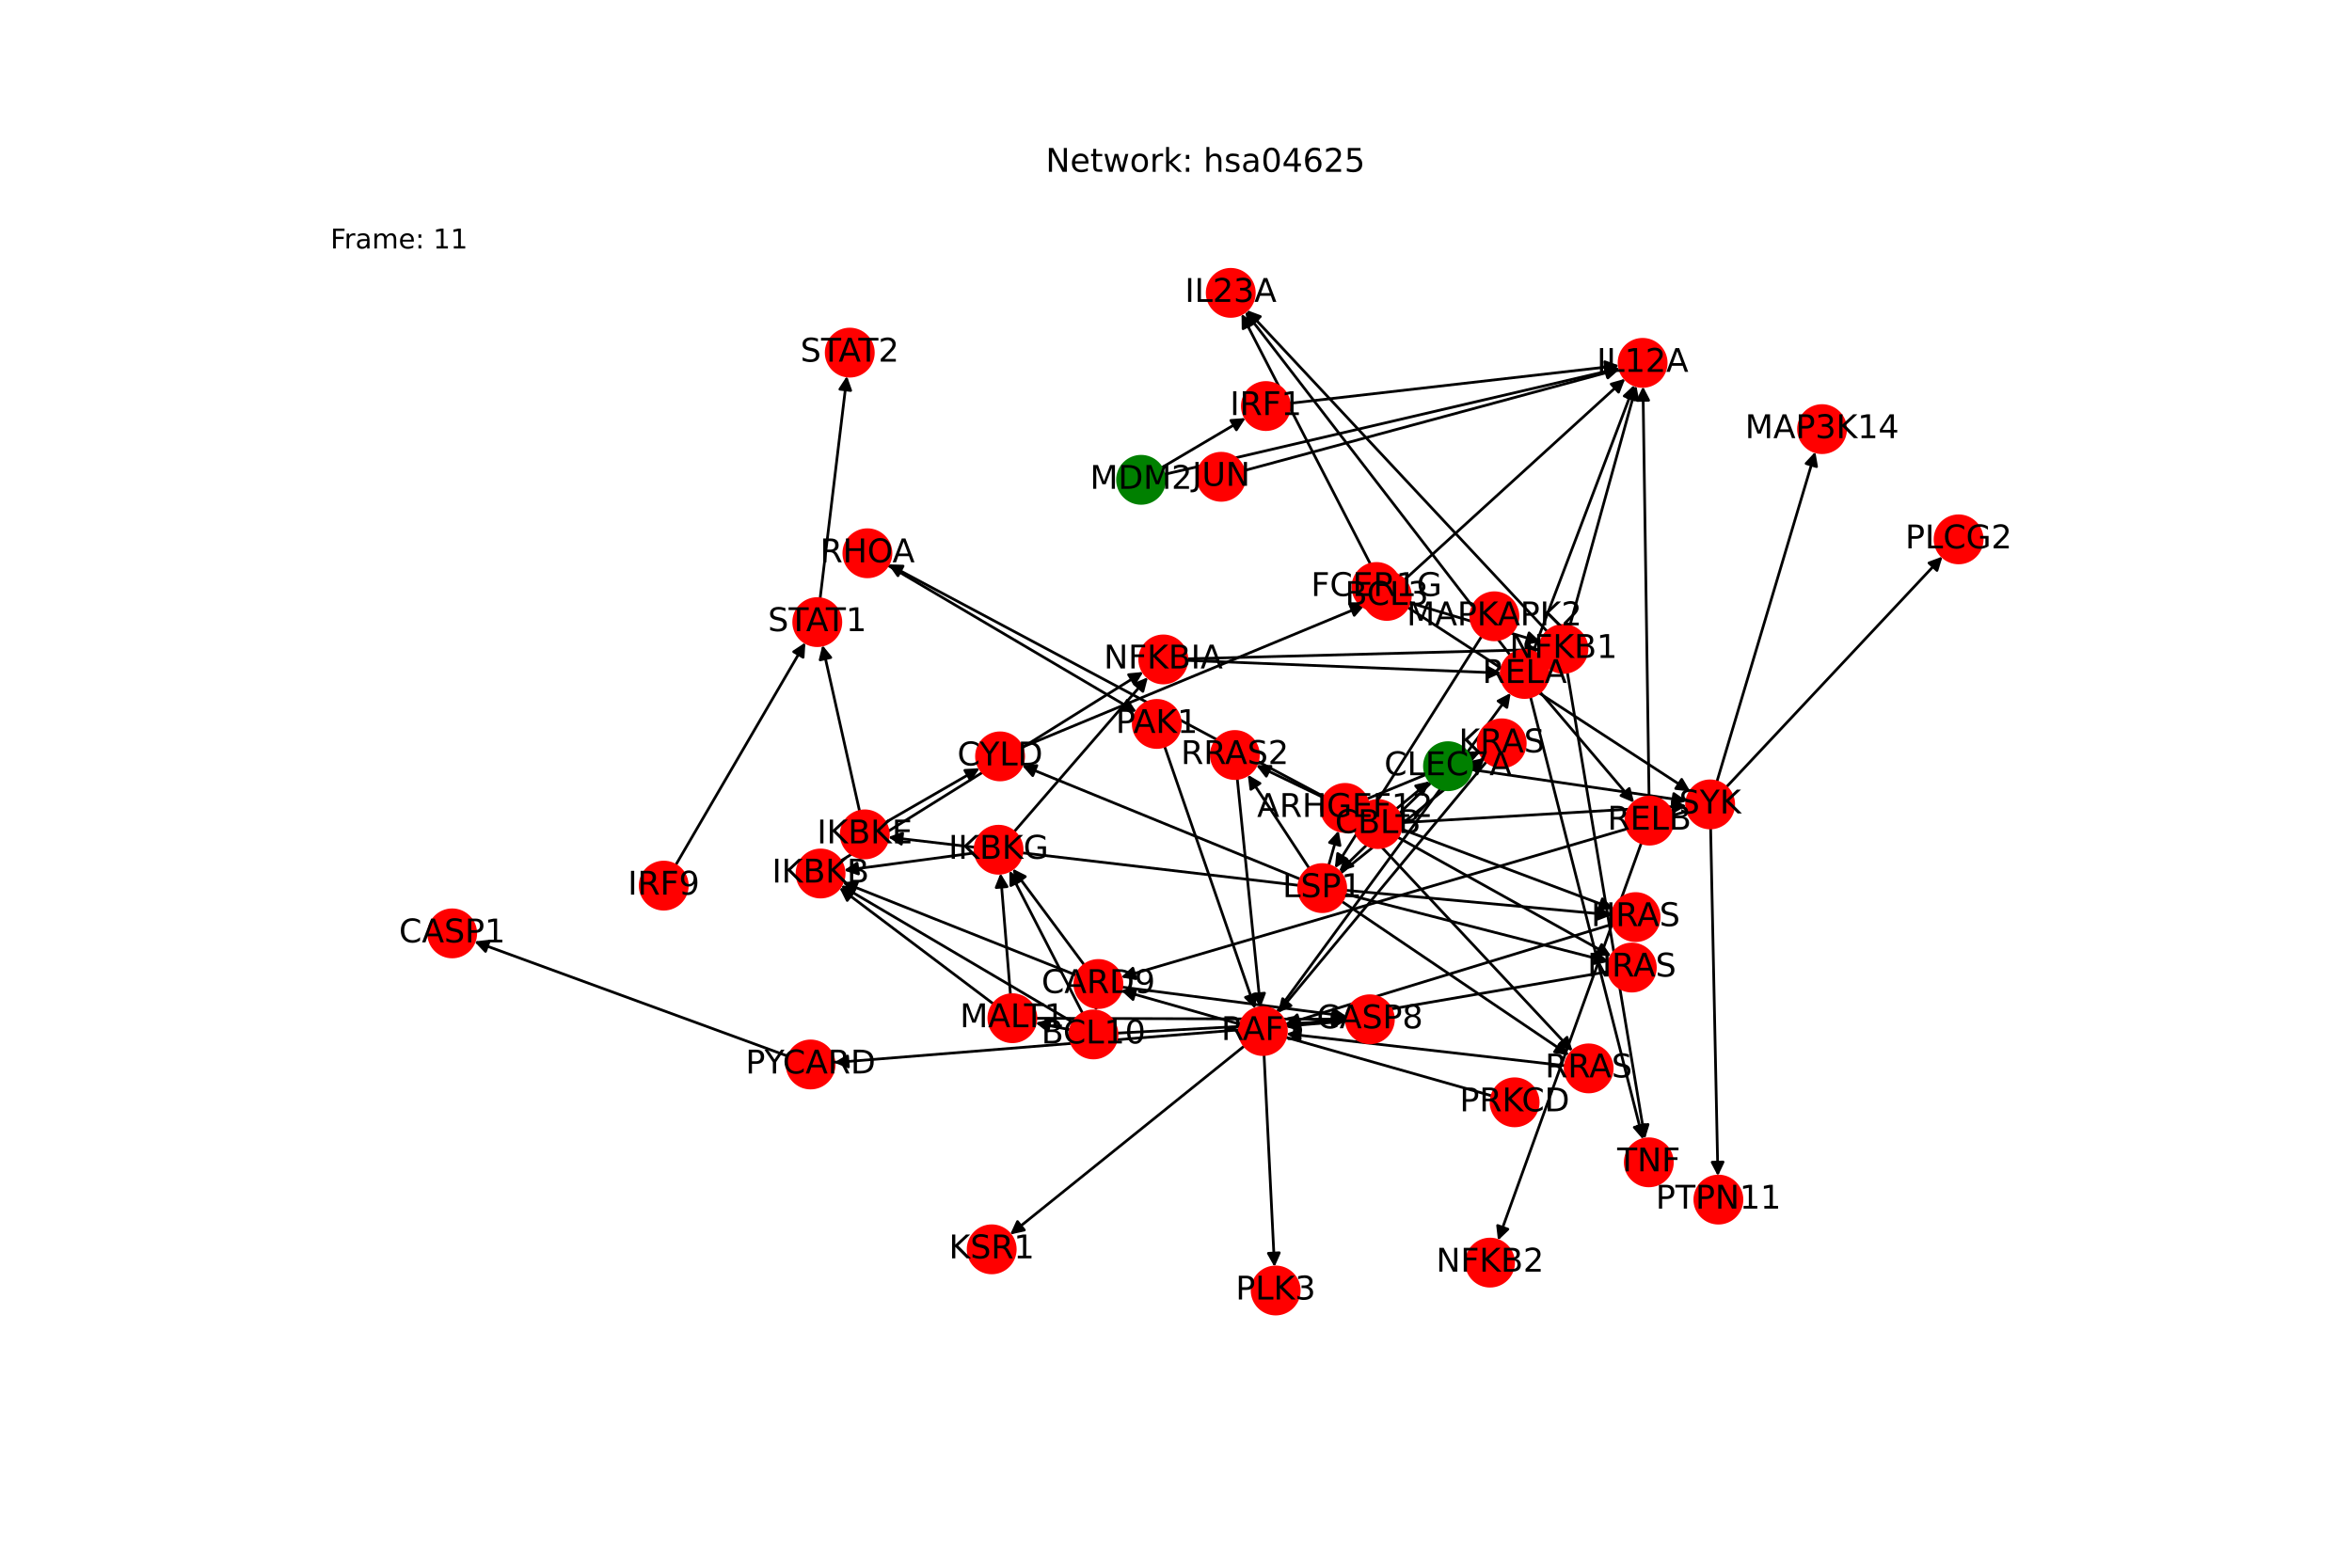 <?xml version="1.0" encoding="utf-8" standalone="no"?>
<!DOCTYPE svg PUBLIC "-//W3C//DTD SVG 1.1//EN"
  "http://www.w3.org/Graphics/SVG/1.1/DTD/svg11.dtd">
<!-- Created with matplotlib (https://matplotlib.org/) -->
<svg height="576pt" version="1.1" viewBox="0 0 864 576" width="864pt" xmlns="http://www.w3.org/2000/svg" xmlns:xlink="http://www.w3.org/1999/xlink">
 <defs>
  <style type="text/css">*{stroke-linecap:butt;stroke-linejoin:round;}</style>
 </defs>
 <g id="figure_1">
  <g id="patch_1">
   <path d="M 0 576 
L 864 576 
L 864 0 
L 0 0 
z
" style="fill:#ffffff;"/>
  </g>
  <g id="axes_1">
   <g id="patch_2">
    <path clip-path="url(#pbaf7e6fc41)" d="M 540.497 282.768 
Q 580.069 288.536 618.534 294.142 
" style="fill:none;stroke:#000000;stroke-linecap:round;"/>
    <path clip-path="url(#pbaf7e6fc41)" d="M 614.864 291.586 
L 618.534 294.142 
L 614.287 295.545 
L 614.864 291.586 
z
" style="stroke:#000000;stroke-linecap:round;"/>
   </g>
   <g id="patch_3">
    <path clip-path="url(#pbaf7e6fc41)" d="M 525.704 287.547 
Q 508.812 303.916 492.722 319.508 
" style="fill:none;stroke:#000000;stroke-linecap:round;"/>
    <path clip-path="url(#pbaf7e6fc41)" d="M 496.986 318.16 
L 492.722 319.508 
L 494.202 315.288 
L 496.986 318.16 
z
" style="stroke:#000000;stroke-linecap:round;"/>
   </g>
   <g id="patch_4">
    <path clip-path="url(#pbaf7e6fc41)" d="M 512.898 220.401 
Q 566.927 255.613 620.019 290.215 
" style="fill:none;stroke:#000000;stroke-linecap:round;"/>
    <path clip-path="url(#pbaf7e6fc41)" d="M 617.76 286.356 
L 620.019 290.215 
L 615.576 289.707 
L 617.76 286.356 
z
" style="stroke:#000000;stroke-linecap:round;"/>
   </g>
   <g id="patch_5">
    <path clip-path="url(#pbaf7e6fc41)" d="M 488.073 317.985 
Q 489.899 311.579 491.418 306.248 
" style="fill:none;stroke:#000000;stroke-linecap:round;"/>
    <path clip-path="url(#pbaf7e6fc41)" d="M 488.398 309.547 
L 491.418 306.248 
L 492.245 310.643 
L 488.398 309.547 
z
" style="stroke:#000000;stroke-linecap:round;"/>
   </g>
   <g id="patch_6">
    <path clip-path="url(#pbaf7e6fc41)" d="M 477.098 325.301 
Q 401.681 316.438 327.374 307.706 
" style="fill:none;stroke:#000000;stroke-linecap:round;"/>
    <path clip-path="url(#pbaf7e6fc41)" d="M 331.113 310.159 
L 327.374 307.706 
L 331.58 306.186 
L 331.113 310.159 
z
" style="stroke:#000000;stroke-linecap:round;"/>
   </g>
   <g id="patch_7">
    <path clip-path="url(#pbaf7e6fc41)" d="M 477.687 323.034 
Q 426.538 302.112 376.424 281.613 
" style="fill:none;stroke:#000000;stroke-linecap:round;"/>
    <path clip-path="url(#pbaf7e6fc41)" d="M 379.369 284.978 
L 376.424 281.613 
L 380.884 281.276 
L 379.369 284.978 
z
" style="stroke:#000000;stroke-linecap:round;"/>
   </g>
   <g id="patch_8">
    <path clip-path="url(#pbaf7e6fc41)" d="M 494.326 327.11 
Q 543.269 331.636 591.098 336.06 
" style="fill:none;stroke:#000000;stroke-linecap:round;"/>
    <path clip-path="url(#pbaf7e6fc41)" d="M 587.299 333.7 
L 591.098 336.06 
L 586.931 337.683 
L 587.299 333.7 
z
" style="stroke:#000000;stroke-linecap:round;"/>
   </g>
   <g id="patch_9">
    <path clip-path="url(#pbaf7e6fc41)" d="M 492.439 320.875 
Q 518.672 299.714 544.035 279.255 
" style="fill:none;stroke:#000000;stroke-linecap:round;"/>
    <path clip-path="url(#pbaf7e6fc41)" d="M 539.666 280.21 
L 544.035 279.255 
L 542.177 283.323 
L 539.666 280.21 
z
" style="stroke:#000000;stroke-linecap:round;"/>
   </g>
   <g id="patch_10">
    <path clip-path="url(#pbaf7e6fc41)" d="M 494.089 328.465 
Q 542.568 340.907 589.964 353.071 
" style="fill:none;stroke:#000000;stroke-linecap:round;"/>
    <path clip-path="url(#pbaf7e6fc41)" d="M 586.587 350.14 
L 589.964 353.071 
L 585.593 354.014 
L 586.587 350.14 
z
" style="stroke:#000000;stroke-linecap:round;"/>
   </g>
   <g id="patch_11">
    <path clip-path="url(#pbaf7e6fc41)" d="M 492.872 331.165 
Q 534.645 359.431 575.491 387.07 
" style="fill:none;stroke:#000000;stroke-linecap:round;"/>
    <path clip-path="url(#pbaf7e6fc41)" d="M 573.299 383.172 
L 575.491 387.07 
L 571.057 386.485 
L 573.299 383.172 
z
" style="stroke:#000000;stroke-linecap:round;"/>
   </g>
   <g id="patch_12">
    <path clip-path="url(#pbaf7e6fc41)" d="M 480.948 319.067 
Q 469.659 301.857 458.984 285.581 
" style="fill:none;stroke:#000000;stroke-linecap:round;"/>
    <path clip-path="url(#pbaf7e6fc41)" d="M 459.506 290.023 
L 458.984 285.581 
L 462.85 287.829 
L 459.506 290.023 
z
" style="stroke:#000000;stroke-linecap:round;"/>
   </g>
   <g id="patch_13">
    <path clip-path="url(#pbaf7e6fc41)" d="M 567.051 243.118 
Q 563.564 245.373 561.017 247.022 
" style="fill:none;stroke:#000000;stroke-linecap:round;"/>
    <path clip-path="url(#pbaf7e6fc41)" d="M 565.462 246.528 
L 561.017 247.022 
L 563.289 243.17 
L 565.462 246.528 
z
" style="stroke:#000000;stroke-linecap:round;"/>
   </g>
   <g id="patch_14">
    <path clip-path="url(#pbaf7e6fc41)" d="M 575.742 246.954 
Q 590.003 332.735 604.081 417.414 
" style="fill:none;stroke:#000000;stroke-linecap:round;"/>
    <path clip-path="url(#pbaf7e6fc41)" d="M 605.398 413.14 
L 604.081 417.414 
L 601.452 413.796 
L 605.398 413.14 
z
" style="stroke:#000000;stroke-linecap:round;"/>
   </g>
   <g id="patch_15">
    <path clip-path="url(#pbaf7e6fc41)" d="M 568.409 232.084 
Q 513.216 173.009 458.787 114.751 
" style="fill:none;stroke:#000000;stroke-linecap:round;"/>
    <path clip-path="url(#pbaf7e6fc41)" d="M 460.056 119.039 
L 458.787 114.751 
L 462.979 116.308 
L 460.056 119.039 
z
" style="stroke:#000000;stroke-linecap:round;"/>
   </g>
   <g id="patch_16">
    <path clip-path="url(#pbaf7e6fc41)" d="M 576.633 230.065 
Q 588.867 185.868 600.803 142.749 
" style="fill:none;stroke:#000000;stroke-linecap:round;"/>
    <path clip-path="url(#pbaf7e6fc41)" d="M 597.808 146.07 
L 600.803 142.749 
L 601.663 147.137 
L 597.808 146.07 
z
" style="stroke:#000000;stroke-linecap:round;"/>
   </g>
   <g id="patch_17">
    <path clip-path="url(#pbaf7e6fc41)" d="M 457.165 384.25 
Q 414.105 418.922 371.916 452.892 
" style="fill:none;stroke:#000000;stroke-linecap:round;"/>
    <path clip-path="url(#pbaf7e6fc41)" d="M 376.286 451.942 
L 371.916 452.892 
L 373.778 448.826 
L 376.286 451.942 
z
" style="stroke:#000000;stroke-linecap:round;"/>
   </g>
   <g id="patch_18">
    <path clip-path="url(#pbaf7e6fc41)" d="M 464.338 387.468 
Q 466.264 426.487 468.135 464.388 
" style="fill:none;stroke:#000000;stroke-linecap:round;"/>
    <path clip-path="url(#pbaf7e6fc41)" d="M 469.936 460.294 
L 468.135 464.388 
L 465.94 460.492 
L 469.936 460.294 
z
" style="stroke:#000000;stroke-linecap:round;"/>
   </g>
   <g id="patch_19">
    <path clip-path="url(#pbaf7e6fc41)" d="M 469.032 371.832 
Q 511.995 313.224 554.296 255.516 
" style="fill:none;stroke:#000000;stroke-linecap:round;"/>
    <path clip-path="url(#pbaf7e6fc41)" d="M 550.318 257.56 
L 554.296 255.516 
L 553.545 259.925 
L 550.318 257.56 
z
" style="stroke:#000000;stroke-linecap:round;"/>
   </g>
   <g id="patch_20">
    <path clip-path="url(#pbaf7e6fc41)" d="M 427.776 274.173 
Q 444.43 322.403 460.719 369.577 
" style="fill:none;stroke:#000000;stroke-linecap:round;"/>
    <path clip-path="url(#pbaf7e6fc41)" d="M 461.304 365.143 
L 460.719 369.577 
L 457.523 366.449 
L 461.304 365.143 
z
" style="stroke:#000000;stroke-linecap:round;"/>
   </g>
   <g id="patch_21">
    <path clip-path="url(#pbaf7e6fc41)" d="M 567.35 242.924 
Q 570.836 240.669 573.383 239.02 
" style="fill:none;stroke:#000000;stroke-linecap:round;"/>
    <path clip-path="url(#pbaf7e6fc41)" d="M 568.938 239.514 
L 573.383 239.02 
L 571.111 242.872 
L 568.938 239.514 
z
" style="stroke:#000000;stroke-linecap:round;"/>
   </g>
   <g id="patch_22">
    <path clip-path="url(#pbaf7e6fc41)" d="M 565.692 254.229 
Q 582.992 274.568 599.568 294.055 
" style="fill:none;stroke:#000000;stroke-linecap:round;"/>
    <path clip-path="url(#pbaf7e6fc41)" d="M 598.5 289.712 
L 599.568 294.055 
L 595.453 292.304 
L 598.5 289.712 
z
" style="stroke:#000000;stroke-linecap:round;"/>
   </g>
   <g id="patch_23">
    <path clip-path="url(#pbaf7e6fc41)" d="M 562.211 256.021 
Q 582.881 337.343 603.276 417.581 
" style="fill:none;stroke:#000000;stroke-linecap:round;"/>
    <path clip-path="url(#pbaf7e6fc41)" d="M 604.229 413.212 
L 603.276 417.581 
L 600.352 414.197 
L 604.229 413.212 
z
" style="stroke:#000000;stroke-linecap:round;"/>
   </g>
   <g id="patch_24">
    <path clip-path="url(#pbaf7e6fc41)" d="M 554.792 240.773 
Q 506.096 177.619 458.083 115.35 
" style="fill:none;stroke:#000000;stroke-linecap:round;"/>
    <path clip-path="url(#pbaf7e6fc41)" d="M 458.941 119.739 
L 458.083 115.35 
L 462.109 117.297 
L 458.941 119.739 
z
" style="stroke:#000000;stroke-linecap:round;"/>
   </g>
   <g id="patch_25">
    <path clip-path="url(#pbaf7e6fc41)" d="M 563.147 239.533 
Q 581.744 190.479 599.944 142.47 
" style="fill:none;stroke:#000000;stroke-linecap:round;"/>
    <path clip-path="url(#pbaf7e6fc41)" d="M 596.656 145.501 
L 599.944 142.47 
L 600.396 146.919 
L 596.656 145.501 
z
" style="stroke:#000000;stroke-linecap:round;"/>
   </g>
   <g id="patch_26">
    <path clip-path="url(#pbaf7e6fc41)" d="M 634.134 289.231 
Q 673.854 246.859 712.808 205.303 
" style="fill:none;stroke:#000000;stroke-linecap:round;"/>
    <path clip-path="url(#pbaf7e6fc41)" d="M 708.614 206.853 
L 712.808 205.303 
L 711.532 209.589 
L 708.614 206.853 
z
" style="stroke:#000000;stroke-linecap:round;"/>
   </g>
   <g id="patch_27">
    <path clip-path="url(#pbaf7e6fc41)" d="M 619.9 297.992 
Q 515.852 328.547 412.876 358.788 
" style="fill:none;stroke:#000000;stroke-linecap:round;"/>
    <path clip-path="url(#pbaf7e6fc41)" d="M 417.277 359.58 
L 412.876 358.788 
L 416.15 355.742 
L 417.277 359.58 
z
" style="stroke:#000000;stroke-linecap:round;"/>
   </g>
   <g id="patch_28">
    <path clip-path="url(#pbaf7e6fc41)" d="M 628.39 304.207 
Q 629.729 368.153 631.044 430.982 
" style="fill:none;stroke:#000000;stroke-linecap:round;"/>
    <path clip-path="url(#pbaf7e6fc41)" d="M 632.96 426.941 
L 631.044 430.982 
L 628.961 427.025 
L 632.96 426.941 
z
" style="stroke:#000000;stroke-linecap:round;"/>
   </g>
   <g id="patch_29">
    <path clip-path="url(#pbaf7e6fc41)" d="M 630.684 287.25 
Q 648.768 226.61 666.532 167.041 
" style="fill:none;stroke:#000000;stroke-linecap:round;"/>
    <path clip-path="url(#pbaf7e6fc41)" d="M 663.472 170.302 
L 666.532 167.041 
L 667.305 171.445 
L 663.472 170.302 
z
" style="stroke:#000000;stroke-linecap:round;"/>
   </g>
   <g id="patch_30">
    <path clip-path="url(#pbaf7e6fc41)" d="M 372.489 305.662 
Q 397.076 277.252 420.932 249.687 
" style="fill:none;stroke:#000000;stroke-linecap:round;"/>
    <path clip-path="url(#pbaf7e6fc41)" d="M 416.802 251.403 
L 420.932 249.687 
L 419.827 254.021 
L 416.802 251.403 
z
" style="stroke:#000000;stroke-linecap:round;"/>
   </g>
   <g id="patch_31">
    <path clip-path="url(#pbaf7e6fc41)" d="M 358.238 313.358 
Q 334.131 316.578 311.134 319.651 
" style="fill:none;stroke:#000000;stroke-linecap:round;"/>
    <path clip-path="url(#pbaf7e6fc41)" d="M 315.363 321.104 
L 311.134 319.651 
L 314.833 317.139 
L 315.363 321.104 
z
" style="stroke:#000000;stroke-linecap:round;"/>
   </g>
   <g id="patch_32">
    <path clip-path="url(#pbaf7e6fc41)" d="M 289.635 388.134 
Q 231.936 367.025 175.287 346.3 
" style="fill:none;stroke:#000000;stroke-linecap:round;"/>
    <path clip-path="url(#pbaf7e6fc41)" d="M 178.357 349.552 
L 175.287 346.3 
L 179.731 345.796 
L 178.357 349.552 
z
" style="stroke:#000000;stroke-linecap:round;"/>
   </g>
   <g id="patch_33">
    <path clip-path="url(#pbaf7e6fc41)" d="M 494.582 375.207 
Q 400.494 382.81 307.52 390.323 
" style="fill:none;stroke:#000000;stroke-linecap:round;"/>
    <path clip-path="url(#pbaf7e6fc41)" d="M 311.669 391.994 
L 307.52 390.323 
L 311.346 388.007 
L 311.669 391.994 
z
" style="stroke:#000000;stroke-linecap:round;"/>
   </g>
   <g id="patch_34">
    <path clip-path="url(#pbaf7e6fc41)" d="M 486.454 292.77 
Q 406.368 250.064 327.268 207.885 
" style="fill:none;stroke:#000000;stroke-linecap:round;"/>
    <path clip-path="url(#pbaf7e6fc41)" d="M 329.856 211.532 
L 327.268 207.885 
L 331.739 208.003 
L 329.856 211.532 
z
" style="stroke:#000000;stroke-linecap:round;"/>
   </g>
   <g id="patch_35">
    <path clip-path="url(#pbaf7e6fc41)" d="M 502.205 299.893 
Q 547.467 316.904 591.682 333.521 
" style="fill:none;stroke:#000000;stroke-linecap:round;"/>
    <path clip-path="url(#pbaf7e6fc41)" d="M 588.642 330.242 
L 591.682 333.521 
L 587.234 333.986 
L 588.642 330.242 
z
" style="stroke:#000000;stroke-linecap:round;"/>
   </g>
   <g id="patch_36">
    <path clip-path="url(#pbaf7e6fc41)" d="M 502.102 293.545 
Q 522.871 284.981 542.606 276.843 
" style="fill:none;stroke:#000000;stroke-linecap:round;"/>
    <path clip-path="url(#pbaf7e6fc41)" d="M 538.146 276.519 
L 542.606 276.843 
L 539.671 280.217 
L 538.146 276.519 
z
" style="stroke:#000000;stroke-linecap:round;"/>
   </g>
   <g id="patch_37">
    <path clip-path="url(#pbaf7e6fc41)" d="M 501.661 301.057 
Q 546.766 326.174 590.894 350.746 
" style="fill:none;stroke:#000000;stroke-linecap:round;"/>
    <path clip-path="url(#pbaf7e6fc41)" d="M 588.372 347.053 
L 590.894 350.746 
L 586.426 350.547 
L 588.372 347.053 
z
" style="stroke:#000000;stroke-linecap:round;"/>
   </g>
   <g id="patch_38">
    <path clip-path="url(#pbaf7e6fc41)" d="M 500.01 303.169 
Q 538.843 344.697 576.912 385.408 
" style="fill:none;stroke:#000000;stroke-linecap:round;"/>
    <path clip-path="url(#pbaf7e6fc41)" d="M 575.64 381.12 
L 576.912 385.408 
L 572.719 383.852 
L 575.64 381.12 
z
" style="stroke:#000000;stroke-linecap:round;"/>
   </g>
   <g id="patch_39">
    <path clip-path="url(#pbaf7e6fc41)" d="M 486.288 293.095 
Q 473.857 287.125 462.434 281.639 
" style="fill:none;stroke:#000000;stroke-linecap:round;"/>
    <path clip-path="url(#pbaf7e6fc41)" d="M 465.174 285.174 
L 462.434 281.639 
L 466.906 281.568 
L 465.174 285.174 
z
" style="stroke:#000000;stroke-linecap:round;"/>
   </g>
   <g id="patch_40">
    <path clip-path="url(#pbaf7e6fc41)" d="M 326.097 207.683 
Q 371.793 234.635 416.527 261.019 
" style="fill:none;stroke:#000000;stroke-linecap:round;"/>
    <path clip-path="url(#pbaf7e6fc41)" d="M 414.097 257.265 
L 416.527 261.019 
L 412.065 260.71 
L 414.097 257.265 
z
" style="stroke:#000000;stroke-linecap:round;"/>
   </g>
   <g id="patch_41">
    <path clip-path="url(#pbaf7e6fc41)" d="M 375.373 274.591 
Q 438.405 248.431 500.405 222.699 
" style="fill:none;stroke:#000000;stroke-linecap:round;"/>
    <path clip-path="url(#pbaf7e6fc41)" d="M 495.944 222.385 
L 500.405 222.699 
L 497.478 226.079 
L 495.944 222.385 
z
" style="stroke:#000000;stroke-linecap:round;"/>
   </g>
   <g id="patch_42">
    <path clip-path="url(#pbaf7e6fc41)" d="M 315.777 298.116 
Q 308.945 267.571 302.357 238.117 
" style="fill:none;stroke:#000000;stroke-linecap:round;"/>
    <path clip-path="url(#pbaf7e6fc41)" d="M 301.279 242.457 
L 302.357 238.117 
L 305.182 241.584 
L 301.279 242.457 
z
" style="stroke:#000000;stroke-linecap:round;"/>
   </g>
   <g id="patch_43">
    <path clip-path="url(#pbaf7e6fc41)" d="M 325.169 302.24 
Q 342.52 292.238 358.901 282.795 
" style="fill:none;stroke:#000000;stroke-linecap:round;"/>
    <path clip-path="url(#pbaf7e6fc41)" d="M 354.437 283.06 
L 358.901 282.795 
L 356.435 286.525 
L 354.437 283.06 
z
" style="stroke:#000000;stroke-linecap:round;"/>
   </g>
   <g id="patch_44">
    <path clip-path="url(#pbaf7e6fc41)" d="M 301.26 219.979 
Q 306.19 179.071 310.987 139.273 
" style="fill:none;stroke:#000000;stroke-linecap:round;"/>
    <path clip-path="url(#pbaf7e6fc41)" d="M 308.523 143.005 
L 310.987 139.273 
L 312.494 143.484 
L 308.523 143.005 
z
" style="stroke:#000000;stroke-linecap:round;"/>
   </g>
   <g id="patch_45">
    <path clip-path="url(#pbaf7e6fc41)" d="M 248.183 317.911 
Q 272.023 276.985 295.301 237.025 
" style="fill:none;stroke:#000000;stroke-linecap:round;"/>
    <path clip-path="url(#pbaf7e6fc41)" d="M 291.56 239.475 
L 295.301 237.025 
L 295.016 241.488 
L 291.56 239.475 
z
" style="stroke:#000000;stroke-linecap:round;"/>
   </g>
   <g id="patch_46">
    <path clip-path="url(#pbaf7e6fc41)" d="M 517.733 221.439 
Q 541.881 228.682 564.958 235.604 
" style="fill:none;stroke:#000000;stroke-linecap:round;"/>
    <path clip-path="url(#pbaf7e6fc41)" d="M 561.701 232.539 
L 564.958 235.604 
L 560.552 236.371 
L 561.701 232.539 
z
" style="stroke:#000000;stroke-linecap:round;"/>
   </g>
   <g id="patch_47">
    <path clip-path="url(#pbaf7e6fc41)" d="M 505.471 211.247 
Q 480.774 163.278 456.589 116.303 
" style="fill:none;stroke:#000000;stroke-linecap:round;"/>
    <path clip-path="url(#pbaf7e6fc41)" d="M 456.642 120.775 
L 456.589 116.303 
L 460.198 118.944 
L 456.642 120.775 
z
" style="stroke:#000000;stroke-linecap:round;"/>
   </g>
   <g id="patch_48">
    <path clip-path="url(#pbaf7e6fc41)" d="M 515.841 213.115 
Q 556.426 176.136 596.184 139.91 
" style="fill:none;stroke:#000000;stroke-linecap:round;"/>
    <path clip-path="url(#pbaf7e6fc41)" d="M 591.88 141.125 
L 596.184 139.91 
L 594.574 144.082 
L 591.88 141.125 
z
" style="stroke:#000000;stroke-linecap:round;"/>
   </g>
   <g id="patch_49">
    <path clip-path="url(#pbaf7e6fc41)" d="M 544.314 233.755 
Q 517.324 276.374 490.933 318.049 
" style="fill:none;stroke:#000000;stroke-linecap:round;"/>
    <path clip-path="url(#pbaf7e6fc41)" d="M 494.762 315.739 
L 490.933 318.049 
L 491.383 313.599 
L 494.762 315.739 
z
" style="stroke:#000000;stroke-linecap:round;"/>
   </g>
   <g id="patch_50">
    <path clip-path="url(#pbaf7e6fc41)" d="M 435.986 242.063 
Q 500.824 240.352 564.546 238.671 
" style="fill:none;stroke:#000000;stroke-linecap:round;"/>
    <path clip-path="url(#pbaf7e6fc41)" d="M 560.494 236.777 
L 564.546 238.671 
L 560.6 240.776 
L 560.494 236.777 
z
" style="stroke:#000000;stroke-linecap:round;"/>
   </g>
   <g id="patch_51">
    <path clip-path="url(#pbaf7e6fc41)" d="M 435.99 242.64 
Q 493.708 244.96 550.308 247.236 
" style="fill:none;stroke:#000000;stroke-linecap:round;"/>
    <path clip-path="url(#pbaf7e6fc41)" d="M 546.392 245.077 
L 550.308 247.236 
L 546.231 249.074 
L 546.392 245.077 
z
" style="stroke:#000000;stroke-linecap:round;"/>
   </g>
   <g id="patch_52">
    <path clip-path="url(#pbaf7e6fc41)" d="M 402.651 370.16 
Q 402.588 370.805 402.634 370.339 
" style="fill:none;stroke:#000000;stroke-linecap:round;"/>
    <path clip-path="url(#pbaf7e6fc41)" d="M 405.012 366.552 
L 402.634 370.339 
L 401.031 366.163 
L 405.012 366.552 
z
" style="stroke:#000000;stroke-linecap:round;"/>
   </g>
   <g id="patch_53">
    <path clip-path="url(#pbaf7e6fc41)" d="M 398.324 354.591 
Q 385.156 336.876 372.655 320.059 
" style="fill:none;stroke:#000000;stroke-linecap:round;"/>
    <path clip-path="url(#pbaf7e6fc41)" d="M 373.436 324.462 
L 372.655 320.059 
L 376.646 322.076 
L 373.436 324.462 
z
" style="stroke:#000000;stroke-linecap:round;"/>
   </g>
   <g id="patch_54">
    <path clip-path="url(#pbaf7e6fc41)" d="M 412.083 362.661 
Q 453.352 368.027 493.512 373.249 
" style="fill:none;stroke:#000000;stroke-linecap:round;"/>
    <path clip-path="url(#pbaf7e6fc41)" d="M 489.804 370.75 
L 493.512 373.249 
L 489.288 374.716 
L 489.804 370.75 
z
" style="stroke:#000000;stroke-linecap:round;"/>
   </g>
   <g id="patch_55">
    <path clip-path="url(#pbaf7e6fc41)" d="M 395.447 358.343 
Q 352.466 341.245 310.524 324.561 
" style="fill:none;stroke:#000000;stroke-linecap:round;"/>
    <path clip-path="url(#pbaf7e6fc41)" d="M 313.502 327.898 
L 310.524 324.561 
L 314.98 324.181 
L 313.502 327.898 
z
" style="stroke:#000000;stroke-linecap:round;"/>
   </g>
   <g id="patch_56">
    <path clip-path="url(#pbaf7e6fc41)" d="M 393.195 378.37 
Q 386.793 377.089 381.488 376.027 
" style="fill:none;stroke:#000000;stroke-linecap:round;"/>
    <path clip-path="url(#pbaf7e6fc41)" d="M 385.018 378.773 
L 381.488 376.027 
L 385.803 374.851 
L 385.018 378.773 
z
" style="stroke:#000000;stroke-linecap:round;"/>
   </g>
   <g id="patch_57">
    <path clip-path="url(#pbaf7e6fc41)" d="M 397.729 372.37 
Q 384.253 346.14 371.288 320.905 
" style="fill:none;stroke:#000000;stroke-linecap:round;"/>
    <path clip-path="url(#pbaf7e6fc41)" d="M 371.337 325.377 
L 371.288 320.905 
L 374.895 323.549 
L 371.337 325.377 
z
" style="stroke:#000000;stroke-linecap:round;"/>
   </g>
   <g id="patch_58">
    <path clip-path="url(#pbaf7e6fc41)" d="M 410.332 379.596 
Q 452.448 377.289 493.447 375.045 
" style="fill:none;stroke:#000000;stroke-linecap:round;"/>
    <path clip-path="url(#pbaf7e6fc41)" d="M 489.344 373.266 
L 493.447 375.045 
L 489.563 377.26 
L 489.344 373.266 
z
" style="stroke:#000000;stroke-linecap:round;"/>
   </g>
   <g id="patch_59">
    <path clip-path="url(#pbaf7e6fc41)" d="M 394.223 375.668 
Q 351.561 350.508 309.862 325.915 
" style="fill:none;stroke:#000000;stroke-linecap:round;"/>
    <path clip-path="url(#pbaf7e6fc41)" d="M 312.292 329.669 
L 309.862 325.915 
L 314.324 326.224 
L 312.292 329.669 
z
" style="stroke:#000000;stroke-linecap:round;"/>
   </g>
   <g id="patch_60">
    <path clip-path="url(#pbaf7e6fc41)" d="M 371.191 365.476 
Q 369.36 343.159 367.621 321.957 
" style="fill:none;stroke:#000000;stroke-linecap:round;"/>
    <path clip-path="url(#pbaf7e6fc41)" d="M 365.955 326.107 
L 367.621 321.957 
L 369.941 325.78 
L 365.955 326.107 
z
" style="stroke:#000000;stroke-linecap:round;"/>
   </g>
   <g id="patch_61">
    <path clip-path="url(#pbaf7e6fc41)" d="M 380.559 374.135 
Q 437.557 374.309 493.436 374.48 
" style="fill:none;stroke:#000000;stroke-linecap:round;"/>
    <path clip-path="url(#pbaf7e6fc41)" d="M 489.442 372.468 
L 493.436 374.48 
L 489.43 376.468 
L 489.442 372.468 
z
" style="stroke:#000000;stroke-linecap:round;"/>
   </g>
   <g id="patch_62">
    <path clip-path="url(#pbaf7e6fc41)" d="M 364.986 368.892 
Q 336.67 347.528 309.246 326.837 
" style="fill:none;stroke:#000000;stroke-linecap:round;"/>
    <path clip-path="url(#pbaf7e6fc41)" d="M 311.235 330.843 
L 309.246 326.837 
L 313.644 327.65 
L 311.235 330.843 
z
" style="stroke:#000000;stroke-linecap:round;"/>
   </g>
   <g id="patch_63">
    <path clip-path="url(#pbaf7e6fc41)" d="M 548.069 402.645 
Q 479.948 383.279 412.902 364.219 
" style="fill:none;stroke:#000000;stroke-linecap:round;"/>
    <path clip-path="url(#pbaf7e6fc41)" d="M 416.202 367.236 
L 412.902 364.219 
L 417.296 363.389 
L 416.202 367.236 
z
" style="stroke:#000000;stroke-linecap:round;"/>
   </g>
   <g id="patch_64">
    <path clip-path="url(#pbaf7e6fc41)" d="M 512.853 297.26 
Q 519.05 292.146 524.384 287.744 
" style="fill:none;stroke:#000000;stroke-linecap:round;"/>
    <path clip-path="url(#pbaf7e6fc41)" d="M 520.026 288.747 
L 524.384 287.744 
L 522.572 291.832 
L 520.026 288.747 
z
" style="stroke:#000000;stroke-linecap:round;"/>
   </g>
   <g id="patch_65">
    <path clip-path="url(#pbaf7e6fc41)" d="M 514.817 302.262 
Q 567.189 299.163 618.445 296.13 
" style="fill:none;stroke:#000000;stroke-linecap:round;"/>
    <path clip-path="url(#pbaf7e6fc41)" d="M 614.334 294.37 
L 618.445 296.13 
L 614.57 298.363 
L 614.334 294.37 
z
" style="stroke:#000000;stroke-linecap:round;"/>
   </g>
   <g id="patch_66">
    <path clip-path="url(#pbaf7e6fc41)" d="M 426.629 171.888 
Q 442.102 162.743 456.612 154.167 
" style="fill:none;stroke:#000000;stroke-linecap:round;"/>
    <path clip-path="url(#pbaf7e6fc41)" d="M 452.151 154.48 
L 456.612 154.167 
L 454.186 157.924 
L 452.151 154.48 
z
" style="stroke:#000000;stroke-linecap:round;"/>
   </g>
   <g id="patch_67">
    <path clip-path="url(#pbaf7e6fc41)" d="M 427.612 174.326 
Q 511.293 154.809 593.886 135.546 
" style="fill:none;stroke:#000000;stroke-linecap:round;"/>
    <path clip-path="url(#pbaf7e6fc41)" d="M 589.536 134.507 
L 593.886 135.546 
L 590.445 138.403 
L 589.536 134.507 
z
" style="stroke:#000000;stroke-linecap:round;"/>
   </g>
   <g id="patch_68">
    <path clip-path="url(#pbaf7e6fc41)" d="M 473.633 148.205 
Q 534.219 141.258 593.694 134.439 
" style="fill:none;stroke:#000000;stroke-linecap:round;"/>
    <path clip-path="url(#pbaf7e6fc41)" d="M 589.492 132.908 
L 593.694 134.439 
L 589.948 136.882 
L 589.492 132.908 
z
" style="stroke:#000000;stroke-linecap:round;"/>
   </g>
   <g id="patch_69">
    <path clip-path="url(#pbaf7e6fc41)" d="M 602.969 309.652 
Q 576.63 382.709 550.671 454.714 
" style="fill:none;stroke:#000000;stroke-linecap:round;"/>
    <path clip-path="url(#pbaf7e6fc41)" d="M 553.909 451.629 
L 550.671 454.714 
L 550.146 450.273 
L 553.909 451.629 
z
" style="stroke:#000000;stroke-linecap:round;"/>
   </g>
   <g id="patch_70">
    <path clip-path="url(#pbaf7e6fc41)" d="M 605.777 292.845 
Q 604.658 217.415 603.556 143.103 
" style="fill:none;stroke:#000000;stroke-linecap:round;"/>
    <path clip-path="url(#pbaf7e6fc41)" d="M 601.616 147.133 
L 603.556 143.103 
L 605.615 147.073 
L 601.616 147.133 
z
" style="stroke:#000000;stroke-linecap:round;"/>
   </g>
   <g id="patch_71">
    <path clip-path="url(#pbaf7e6fc41)" d="M 456.965 172.923 
Q 526.007 154.255 593.97 135.878 
" style="fill:none;stroke:#000000;stroke-linecap:round;"/>
    <path clip-path="url(#pbaf7e6fc41)" d="M 589.587 134.991 
L 593.97 135.878 
L 590.631 138.853 
L 589.587 134.991 
z
" style="stroke:#000000;stroke-linecap:round;"/>
   </g>
   <g id="patch_72">
    <path clip-path="url(#pbaf7e6fc41)" d="M 592.557 339.491 
Q 532.374 357.889 473.26 375.961 
" style="fill:none;stroke:#000000;stroke-linecap:round;"/>
    <path clip-path="url(#pbaf7e6fc41)" d="M 477.67 376.704 
L 473.26 375.961 
L 476.5 372.879 
L 477.67 376.704 
z
" style="stroke:#000000;stroke-linecap:round;"/>
   </g>
   <g id="patch_73">
    <path clip-path="url(#pbaf7e6fc41)" d="M 546.115 279.778 
Q 507.779 325.966 470.156 371.294 
" style="fill:none;stroke:#000000;stroke-linecap:round;"/>
    <path clip-path="url(#pbaf7e6fc41)" d="M 474.25 369.493 
L 470.156 371.294 
L 471.172 366.939 
L 474.25 369.493 
z
" style="stroke:#000000;stroke-linecap:round;"/>
   </g>
   <g id="patch_74">
    <path clip-path="url(#pbaf7e6fc41)" d="M 590.903 356.97 
Q 531.675 367.16 473.55 377.16 
" style="fill:none;stroke:#000000;stroke-linecap:round;"/>
    <path clip-path="url(#pbaf7e6fc41)" d="M 477.831 378.453 
L 473.55 377.16 
L 477.153 374.511 
L 477.831 378.453 
z
" style="stroke:#000000;stroke-linecap:round;"/>
   </g>
   <g id="patch_75">
    <path clip-path="url(#pbaf7e6fc41)" d="M 574.989 391.563 
Q 523.753 385.685 473.628 379.934 
" style="fill:none;stroke:#000000;stroke-linecap:round;"/>
    <path clip-path="url(#pbaf7e6fc41)" d="M 477.374 382.377 
L 473.628 379.934 
L 477.83 378.403 
L 477.374 382.377 
z
" style="stroke:#000000;stroke-linecap:round;"/>
   </g>
   <g id="patch_76">
    <path clip-path="url(#pbaf7e6fc41)" d="M 454.497 286.026 
Q 458.767 328.114 462.924 369.089 
" style="fill:none;stroke:#000000;stroke-linecap:round;"/>
    <path clip-path="url(#pbaf7e6fc41)" d="M 464.51 364.908 
L 462.924 369.089 
L 460.53 365.312 
L 464.51 364.908 
z
" style="stroke:#000000;stroke-linecap:round;"/>
   </g>
   <g id="patch_77">
    <path clip-path="url(#pbaf7e6fc41)" d="M 308.78 316.359 
Q 364.382 281.621 419.037 247.475 
" style="fill:none;stroke:#000000;stroke-linecap:round;"/>
    <path clip-path="url(#pbaf7e6fc41)" d="M 414.584 247.898 
L 419.037 247.475 
L 416.704 251.291 
L 414.584 247.898 
z
" style="stroke:#000000;stroke-linecap:round;"/>
   </g>
   <g id="PathCollection_1">
    <defs>
     <path d="M 0 8.66 
C 2.297 8.66 4.5 7.748 6.124 6.124 
C 7.748 4.5 8.66 2.297 8.66 -0 
C 8.66 -2.297 7.748 -4.5 6.124 -6.124 
C 4.5 -7.748 2.297 -8.66 0 -8.66 
C -2.297 -8.66 -4.5 -7.748 -6.124 -6.124 
C -7.748 -4.5 -8.66 -2.297 -8.66 0 
C -8.66 2.297 -7.748 4.5 -6.124 6.124 
C -4.5 7.748 -2.297 8.66 0 8.66 
z
" id="C0_0_63774eade6"/>
    </defs>
    <g clip-path="url(#pbaf7e6fc41)">
     <use style="fill:#008000;stroke:#008000;" x="531.926" xlink:href="#C0_0_63774eade6" y="281.519"/>
    </g>
    <g clip-path="url(#pbaf7e6fc41)">
     <use style="fill:#ff0000;stroke:#ff0000;" x="505.646" xlink:href="#C0_0_63774eade6" y="215.674"/>
    </g>
    <g clip-path="url(#pbaf7e6fc41)">
     <use style="fill:#ff0000;stroke:#ff0000;" x="485.7" xlink:href="#C0_0_63774eade6" y="326.312"/>
    </g>
    <g clip-path="url(#pbaf7e6fc41)">
     <use style="fill:#ff0000;stroke:#ff0000;" x="364.298" xlink:href="#C0_0_63774eade6" y="459.027"/>
    </g>
    <g clip-path="url(#pbaf7e6fc41)">
     <use style="fill:#ff0000;stroke:#ff0000;" x="468.617" xlink:href="#C0_0_63774eade6" y="474.153"/>
    </g>
    <g clip-path="url(#pbaf7e6fc41)">
     <use style="fill:#ff0000;stroke:#ff0000;" x="574.322" xlink:href="#C0_0_63774eade6" y="238.413"/>
    </g>
    <g clip-path="url(#pbaf7e6fc41)">
     <use style="fill:#ff0000;stroke:#ff0000;" x="463.911" xlink:href="#C0_0_63774eade6" y="378.819"/>
    </g>
    <g clip-path="url(#pbaf7e6fc41)">
     <use style="fill:#ff0000;stroke:#ff0000;" x="424.95" xlink:href="#C0_0_63774eade6" y="265.988"/>
    </g>
    <g clip-path="url(#pbaf7e6fc41)">
     <use style="fill:#ff0000;stroke:#ff0000;" x="560.078" xlink:href="#C0_0_63774eade6" y="247.629"/>
    </g>
    <g clip-path="url(#pbaf7e6fc41)">
     <use style="fill:#ff0000;stroke:#ff0000;" x="628.209" xlink:href="#C0_0_63774eade6" y="295.552"/>
    </g>
    <g clip-path="url(#pbaf7e6fc41)">
     <use style="fill:#ff0000;stroke:#ff0000;" x="452.112" xlink:href="#C0_0_63774eade6" y="107.607"/>
    </g>
    <g clip-path="url(#pbaf7e6fc41)">
     <use style="fill:#ff0000;stroke:#ff0000;" x="631.249" xlink:href="#C0_0_63774eade6" y="440.755"/>
    </g>
    <g clip-path="url(#pbaf7e6fc41)">
     <use style="fill:#ff0000;stroke:#ff0000;" x="366.822" xlink:href="#C0_0_63774eade6" y="312.211"/>
    </g>
    <g clip-path="url(#pbaf7e6fc41)">
     <use style="fill:#ff0000;stroke:#ff0000;" x="166.106" xlink:href="#C0_0_63774eade6" y="342.941"/>
    </g>
    <g clip-path="url(#pbaf7e6fc41)">
     <use style="fill:#ff0000;stroke:#ff0000;" x="297.772" xlink:href="#C0_0_63774eade6" y="391.111"/>
    </g>
    <g clip-path="url(#pbaf7e6fc41)">
     <use style="fill:#ff0000;stroke:#ff0000;" x="503.212" xlink:href="#C0_0_63774eade6" y="374.51"/>
    </g>
    <g clip-path="url(#pbaf7e6fc41)">
     <use style="fill:#ff0000;stroke:#ff0000;" x="494.097" xlink:href="#C0_0_63774eade6" y="296.846"/>
    </g>
    <g clip-path="url(#pbaf7e6fc41)">
     <use style="fill:#ff0000;stroke:#ff0000;" x="318.638" xlink:href="#C0_0_63774eade6" y="203.283"/>
    </g>
    <g clip-path="url(#pbaf7e6fc41)">
     <use style="fill:#ff0000;stroke:#ff0000;" x="367.374" xlink:href="#C0_0_63774eade6" y="277.911"/>
    </g>
    <g clip-path="url(#pbaf7e6fc41)">
     <use style="fill:#ff0000;stroke:#ff0000;" x="317.666" xlink:href="#C0_0_63774eade6" y="306.565"/>
    </g>
    <g clip-path="url(#pbaf7e6fc41)">
     <use style="fill:#ff0000;stroke:#ff0000;" x="300.223" xlink:href="#C0_0_63774eade6" y="228.575"/>
    </g>
    <g clip-path="url(#pbaf7e6fc41)">
     <use style="fill:#ff0000;stroke:#ff0000;" x="312.158" xlink:href="#C0_0_63774eade6" y="129.563"/>
    </g>
    <g clip-path="url(#pbaf7e6fc41)">
     <use style="fill:#ff0000;stroke:#ff0000;" x="243.823" xlink:href="#C0_0_63774eade6" y="325.396"/>
    </g>
    <g clip-path="url(#pbaf7e6fc41)">
     <use style="fill:#ff0000;stroke:#ff0000;" x="509.437" xlink:href="#C0_0_63774eade6" y="218.95"/>
    </g>
    <g clip-path="url(#pbaf7e6fc41)">
     <use style="fill:#ff0000;stroke:#ff0000;" x="548.948" xlink:href="#C0_0_63774eade6" y="226.437"/>
    </g>
    <g clip-path="url(#pbaf7e6fc41)">
     <use style="fill:#ff0000;stroke:#ff0000;" x="427.333" xlink:href="#C0_0_63774eade6" y="242.292"/>
    </g>
    <g clip-path="url(#pbaf7e6fc41)">
     <use style="fill:#ff0000;stroke:#ff0000;" x="403.492" xlink:href="#C0_0_63774eade6" y="361.543"/>
    </g>
    <g clip-path="url(#pbaf7e6fc41)">
     <use style="fill:#ff0000;stroke:#ff0000;" x="401.684" xlink:href="#C0_0_63774eade6" y="380.069"/>
    </g>
    <g clip-path="url(#pbaf7e6fc41)">
     <use style="fill:#ff0000;stroke:#ff0000;" x="371.899" xlink:href="#C0_0_63774eade6" y="374.108"/>
    </g>
    <g clip-path="url(#pbaf7e6fc41)">
     <use style="fill:#ff0000;stroke:#ff0000;" x="556.398" xlink:href="#C0_0_63774eade6" y="405.013"/>
    </g>
    <g clip-path="url(#pbaf7e6fc41)">
     <use style="fill:#ff0000;stroke:#ff0000;" x="719.494" xlink:href="#C0_0_63774eade6" y="198.171"/>
    </g>
    <g clip-path="url(#pbaf7e6fc41)">
     <use style="fill:#ff0000;stroke:#ff0000;" x="669.327" xlink:href="#C0_0_63774eade6" y="157.669"/>
    </g>
    <g clip-path="url(#pbaf7e6fc41)">
     <use style="fill:#ff0000;stroke:#ff0000;" x="605.685" xlink:href="#C0_0_63774eade6" y="427.061"/>
    </g>
    <g clip-path="url(#pbaf7e6fc41)">
     <use style="fill:#ff0000;stroke:#ff0000;" x="506.173" xlink:href="#C0_0_63774eade6" y="302.774"/>
    </g>
    <g clip-path="url(#pbaf7e6fc41)">
     <use style="fill:#008000;stroke:#008000;" x="419.176" xlink:href="#C0_0_63774eade6" y="176.293"/>
    </g>
    <g clip-path="url(#pbaf7e6fc41)">
     <use style="fill:#ff0000;stroke:#ff0000;" x="465.03" xlink:href="#C0_0_63774eade6" y="149.191"/>
    </g>
    <g clip-path="url(#pbaf7e6fc41)">
     <use style="fill:#ff0000;stroke:#ff0000;" x="547.355" xlink:href="#C0_0_63774eade6" y="463.912"/>
    </g>
    <g clip-path="url(#pbaf7e6fc41)">
     <use style="fill:#ff0000;stroke:#ff0000;" x="605.906" xlink:href="#C0_0_63774eade6" y="301.506"/>
    </g>
    <g clip-path="url(#pbaf7e6fc41)">
     <use style="fill:#ff0000;stroke:#ff0000;" x="448.608" xlink:href="#C0_0_63774eade6" y="175.183"/>
    </g>
    <g clip-path="url(#pbaf7e6fc41)">
     <use style="fill:#ff0000;stroke:#ff0000;" x="600.835" xlink:href="#C0_0_63774eade6" y="336.961"/>
    </g>
    <g clip-path="url(#pbaf7e6fc41)">
     <use style="fill:#ff0000;stroke:#ff0000;" x="551.644" xlink:href="#C0_0_63774eade6" y="273.117"/>
    </g>
    <g clip-path="url(#pbaf7e6fc41)">
     <use style="fill:#ff0000;stroke:#ff0000;" x="599.435" xlink:href="#C0_0_63774eade6" y="355.502"/>
    </g>
    <g clip-path="url(#pbaf7e6fc41)">
     <use style="fill:#ff0000;stroke:#ff0000;" x="583.59" xlink:href="#C0_0_63774eade6" y="392.55"/>
    </g>
    <g clip-path="url(#pbaf7e6fc41)">
     <use style="fill:#ff0000;stroke:#ff0000;" x="453.623" xlink:href="#C0_0_63774eade6" y="277.407"/>
    </g>
    <g clip-path="url(#pbaf7e6fc41)">
     <use style="fill:#ff0000;stroke:#ff0000;" x="301.438" xlink:href="#C0_0_63774eade6" y="320.946"/>
    </g>
    <g clip-path="url(#pbaf7e6fc41)">
     <use style="fill:#ff0000;stroke:#ff0000;" x="603.411" xlink:href="#C0_0_63774eade6" y="133.325"/>
    </g>
   </g>
   <g id="text_1">
    <g clip-path="url(#pbaf7e6fc41)">
     <!-- CLEC7A -->
     <g transform="translate(508.49 284.83)scale(0.12 -0.12)">
      <defs>
       <path d="M 64.406 67.281 
L 64.406 56.891 
Q 59.422 61.531 53.781 63.812 
Q 48.141 66.109 41.797 66.109 
Q 29.297 66.109 22.656 58.469 
Q 16.016 50.828 16.016 36.375 
Q 16.016 21.969 22.656 14.328 
Q 29.297 6.688 41.797 6.688 
Q 48.141 6.688 53.781 8.984 
Q 59.422 11.281 64.406 15.922 
L 64.406 5.609 
Q 59.234 2.094 53.438 0.328 
Q 47.656 -1.422 41.219 -1.422 
Q 24.656 -1.422 15.125 8.703 
Q 5.609 18.844 5.609 36.375 
Q 5.609 53.953 15.125 64.078 
Q 24.656 74.219 41.219 74.219 
Q 47.75 74.219 53.531 72.484 
Q 59.328 70.75 64.406 67.281 
z
" id="DejaVuSans-67"/>
       <path d="M 9.812 72.906 
L 19.672 72.906 
L 19.672 8.297 
L 55.172 8.297 
L 55.172 0 
L 9.812 0 
z
" id="DejaVuSans-76"/>
       <path d="M 9.812 72.906 
L 55.906 72.906 
L 55.906 64.594 
L 19.672 64.594 
L 19.672 43.016 
L 54.391 43.016 
L 54.391 34.719 
L 19.672 34.719 
L 19.672 8.297 
L 56.781 8.297 
L 56.781 0 
L 9.812 0 
z
" id="DejaVuSans-69"/>
       <path d="M 8.203 72.906 
L 55.078 72.906 
L 55.078 68.703 
L 28.609 0 
L 18.312 0 
L 43.219 64.594 
L 8.203 64.594 
z
" id="DejaVuSans-55"/>
       <path d="M 34.188 63.188 
L 20.797 26.906 
L 47.609 26.906 
z
M 28.609 72.906 
L 39.797 72.906 
L 67.578 0 
L 57.328 0 
L 50.688 18.703 
L 17.828 18.703 
L 11.188 0 
L 0.781 0 
z
" id="DejaVuSans-65"/>
      </defs>
      <use xlink:href="#DejaVuSans-67"/>
      <use x="69.824" xlink:href="#DejaVuSans-76"/>
      <use x="125.537" xlink:href="#DejaVuSans-69"/>
      <use x="188.721" xlink:href="#DejaVuSans-67"/>
      <use x="258.545" xlink:href="#DejaVuSans-55"/>
      <use x="322.168" xlink:href="#DejaVuSans-65"/>
     </g>
    </g>
   </g>
   <g id="text_2">
    <g clip-path="url(#pbaf7e6fc41)">
     <!-- FCER1G -->
     <g transform="translate(481.578 218.986)scale(0.12 -0.12)">
      <defs>
       <path d="M 9.812 72.906 
L 51.703 72.906 
L 51.703 64.594 
L 19.672 64.594 
L 19.672 43.109 
L 48.578 43.109 
L 48.578 34.812 
L 19.672 34.812 
L 19.672 0 
L 9.812 0 
z
" id="DejaVuSans-70"/>
       <path d="M 44.391 34.188 
Q 47.562 33.109 50.562 29.594 
Q 53.562 26.078 56.594 19.922 
L 66.609 0 
L 56 0 
L 46.688 18.703 
Q 43.062 26.031 39.672 28.422 
Q 36.281 30.812 30.422 30.812 
L 19.672 30.812 
L 19.672 0 
L 9.812 0 
L 9.812 72.906 
L 32.078 72.906 
Q 44.578 72.906 50.734 67.672 
Q 56.891 62.453 56.891 51.906 
Q 56.891 45.016 53.688 40.469 
Q 50.484 35.938 44.391 34.188 
z
M 19.672 64.797 
L 19.672 38.922 
L 32.078 38.922 
Q 39.203 38.922 42.844 42.219 
Q 46.484 45.516 46.484 51.906 
Q 46.484 58.297 42.844 61.547 
Q 39.203 64.797 32.078 64.797 
z
" id="DejaVuSans-82"/>
       <path d="M 12.406 8.297 
L 28.516 8.297 
L 28.516 63.922 
L 10.984 60.406 
L 10.984 69.391 
L 28.422 72.906 
L 38.281 72.906 
L 38.281 8.297 
L 54.391 8.297 
L 54.391 0 
L 12.406 0 
z
" id="DejaVuSans-49"/>
       <path d="M 59.516 10.406 
L 59.516 29.984 
L 43.406 29.984 
L 43.406 38.094 
L 69.281 38.094 
L 69.281 6.781 
Q 63.578 2.734 56.688 0.656 
Q 49.812 -1.422 42 -1.422 
Q 24.906 -1.422 15.25 8.562 
Q 5.609 18.562 5.609 36.375 
Q 5.609 54.25 15.25 64.234 
Q 24.906 74.219 42 74.219 
Q 49.125 74.219 55.547 72.453 
Q 61.969 70.703 67.391 67.281 
L 67.391 56.781 
Q 61.922 61.422 55.766 63.766 
Q 49.609 66.109 42.828 66.109 
Q 29.438 66.109 22.719 58.641 
Q 16.016 51.172 16.016 36.375 
Q 16.016 21.625 22.719 14.156 
Q 29.438 6.688 42.828 6.688 
Q 48.047 6.688 52.141 7.594 
Q 56.25 8.5 59.516 10.406 
z
" id="DejaVuSans-71"/>
      </defs>
      <use xlink:href="#DejaVuSans-70"/>
      <use x="57.52" xlink:href="#DejaVuSans-67"/>
      <use x="127.344" xlink:href="#DejaVuSans-69"/>
      <use x="190.527" xlink:href="#DejaVuSans-82"/>
      <use x="260.01" xlink:href="#DejaVuSans-49"/>
      <use x="323.633" xlink:href="#DejaVuSans-71"/>
     </g>
    </g>
   </g>
   <g id="text_3">
    <g clip-path="url(#pbaf7e6fc41)">
     <!-- LSP1 -->
     <g transform="translate(471.112 329.623)scale(0.12 -0.12)">
      <defs>
       <path d="M 53.516 70.516 
L 53.516 60.891 
Q 47.906 63.578 42.922 64.891 
Q 37.938 66.219 33.297 66.219 
Q 25.25 66.219 20.875 63.094 
Q 16.5 59.969 16.5 54.203 
Q 16.5 49.359 19.406 46.891 
Q 22.312 44.438 30.422 42.922 
L 36.375 41.703 
Q 47.406 39.594 52.656 34.297 
Q 57.906 29 57.906 20.125 
Q 57.906 9.516 50.797 4.047 
Q 43.703 -1.422 29.984 -1.422 
Q 24.812 -1.422 18.969 -0.25 
Q 13.141 0.922 6.891 3.219 
L 6.891 13.375 
Q 12.891 10.016 18.656 8.297 
Q 24.422 6.594 29.984 6.594 
Q 38.422 6.594 43.016 9.906 
Q 47.609 13.234 47.609 19.391 
Q 47.609 24.75 44.312 27.781 
Q 41.016 30.812 33.5 32.328 
L 27.484 33.5 
Q 16.453 35.688 11.516 40.375 
Q 6.594 45.062 6.594 53.422 
Q 6.594 63.094 13.406 68.656 
Q 20.219 74.219 32.172 74.219 
Q 37.312 74.219 42.625 73.281 
Q 47.953 72.359 53.516 70.516 
z
" id="DejaVuSans-83"/>
       <path d="M 19.672 64.797 
L 19.672 37.406 
L 32.078 37.406 
Q 38.969 37.406 42.719 40.969 
Q 46.484 44.531 46.484 51.125 
Q 46.484 57.672 42.719 61.234 
Q 38.969 64.797 32.078 64.797 
z
M 9.812 72.906 
L 32.078 72.906 
Q 44.344 72.906 50.609 67.359 
Q 56.891 61.812 56.891 51.125 
Q 56.891 40.328 50.609 34.812 
Q 44.344 29.297 32.078 29.297 
L 19.672 29.297 
L 19.672 0 
L 9.812 0 
z
" id="DejaVuSans-80"/>
      </defs>
      <use xlink:href="#DejaVuSans-76"/>
      <use x="55.713" xlink:href="#DejaVuSans-83"/>
      <use x="119.189" xlink:href="#DejaVuSans-80"/>
      <use x="179.492" xlink:href="#DejaVuSans-49"/>
     </g>
    </g>
   </g>
   <g id="text_4">
    <g clip-path="url(#pbaf7e6fc41)">
     <!-- KSR1 -->
     <g transform="translate(348.567 462.338)scale(0.12 -0.12)">
      <defs>
       <path d="M 9.812 72.906 
L 19.672 72.906 
L 19.672 42.094 
L 52.391 72.906 
L 65.094 72.906 
L 28.906 38.922 
L 67.672 0 
L 54.688 0 
L 19.672 35.109 
L 19.672 0 
L 9.812 0 
z
" id="DejaVuSans-75"/>
      </defs>
      <use xlink:href="#DejaVuSans-75"/>
      <use x="65.576" xlink:href="#DejaVuSans-83"/>
      <use x="129.053" xlink:href="#DejaVuSans-82"/>
      <use x="198.535" xlink:href="#DejaVuSans-49"/>
     </g>
    </g>
   </g>
   <g id="text_5">
    <g clip-path="url(#pbaf7e6fc41)">
     <!-- PLK3 -->
     <g transform="translate(453.904 477.464)scale(0.12 -0.12)">
      <defs>
       <path d="M 40.578 39.312 
Q 47.656 37.797 51.625 33 
Q 55.609 28.219 55.609 21.188 
Q 55.609 10.406 48.188 4.484 
Q 40.766 -1.422 27.094 -1.422 
Q 22.516 -1.422 17.656 -0.516 
Q 12.797 0.391 7.625 2.203 
L 7.625 11.719 
Q 11.719 9.328 16.594 8.109 
Q 21.484 6.891 26.812 6.891 
Q 36.078 6.891 40.938 10.547 
Q 45.797 14.203 45.797 21.188 
Q 45.797 27.641 41.281 31.266 
Q 36.766 34.906 28.719 34.906 
L 20.219 34.906 
L 20.219 43.016 
L 29.109 43.016 
Q 36.375 43.016 40.234 45.922 
Q 44.094 48.828 44.094 54.297 
Q 44.094 59.906 40.109 62.906 
Q 36.141 65.922 28.719 65.922 
Q 24.656 65.922 20.016 65.031 
Q 15.375 64.156 9.812 62.312 
L 9.812 71.094 
Q 15.438 72.656 20.344 73.438 
Q 25.25 74.219 29.594 74.219 
Q 40.828 74.219 47.359 69.109 
Q 53.906 64.016 53.906 55.328 
Q 53.906 49.266 50.438 45.094 
Q 46.969 40.922 40.578 39.312 
z
" id="DejaVuSans-51"/>
      </defs>
      <use xlink:href="#DejaVuSans-80"/>
      <use x="60.303" xlink:href="#DejaVuSans-76"/>
      <use x="116.016" xlink:href="#DejaVuSans-75"/>
      <use x="181.592" xlink:href="#DejaVuSans-51"/>
     </g>
    </g>
   </g>
   <g id="text_6">
    <g clip-path="url(#pbaf7e6fc41)">
     <!-- NFKB1 -->
     <g transform="translate(554.513 241.724)scale(0.12 -0.12)">
      <defs>
       <path d="M 9.812 72.906 
L 23.094 72.906 
L 55.422 11.922 
L 55.422 72.906 
L 64.984 72.906 
L 64.984 0 
L 51.703 0 
L 19.391 60.984 
L 19.391 0 
L 9.812 0 
z
" id="DejaVuSans-78"/>
       <path d="M 19.672 34.812 
L 19.672 8.109 
L 35.5 8.109 
Q 43.453 8.109 47.281 11.406 
Q 51.125 14.703 51.125 21.484 
Q 51.125 28.328 47.281 31.562 
Q 43.453 34.812 35.5 34.812 
z
M 19.672 64.797 
L 19.672 42.828 
L 34.281 42.828 
Q 41.5 42.828 45.031 45.531 
Q 48.578 48.25 48.578 53.812 
Q 48.578 59.328 45.031 62.062 
Q 41.5 64.797 34.281 64.797 
z
M 9.812 72.906 
L 35.016 72.906 
Q 46.297 72.906 52.391 68.219 
Q 58.5 63.531 58.5 54.891 
Q 58.5 48.188 55.375 44.234 
Q 52.25 40.281 46.188 39.312 
Q 53.469 37.75 57.5 32.781 
Q 61.531 27.828 61.531 20.406 
Q 61.531 10.641 54.891 5.312 
Q 48.25 0 35.984 0 
L 9.812 0 
z
" id="DejaVuSans-66"/>
      </defs>
      <use xlink:href="#DejaVuSans-78"/>
      <use x="74.805" xlink:href="#DejaVuSans-70"/>
      <use x="132.324" xlink:href="#DejaVuSans-75"/>
      <use x="197.9" xlink:href="#DejaVuSans-66"/>
      <use x="266.504" xlink:href="#DejaVuSans-49"/>
     </g>
    </g>
   </g>
   <g id="text_7">
    <g clip-path="url(#pbaf7e6fc41)">
     <!-- RAF1 -->
     <g transform="translate(448.609 382.13)scale(0.12 -0.12)">
      <use xlink:href="#DejaVuSans-82"/>
      <use x="65.482" xlink:href="#DejaVuSans-65"/>
      <use x="133.891" xlink:href="#DejaVuSans-70"/>
      <use x="191.41" xlink:href="#DejaVuSans-49"/>
     </g>
    </g>
   </g>
   <g id="text_8">
    <g clip-path="url(#pbaf7e6fc41)">
     <!-- PAK1 -->
     <g transform="translate(409.858 269.299)scale(0.12 -0.12)">
      <use xlink:href="#DejaVuSans-80"/>
      <use x="53.928" xlink:href="#DejaVuSans-65"/>
      <use x="122.336" xlink:href="#DejaVuSans-75"/>
      <use x="187.912" xlink:href="#DejaVuSans-49"/>
     </g>
    </g>
   </g>
   <g id="text_9">
    <g clip-path="url(#pbaf7e6fc41)">
     <!-- RELA -->
     <g transform="translate(544.535 250.94)scale(0.12 -0.12)">
      <use xlink:href="#DejaVuSans-82"/>
      <use x="69.482" xlink:href="#DejaVuSans-69"/>
      <use x="132.666" xlink:href="#DejaVuSans-76"/>
      <use x="190.629" xlink:href="#DejaVuSans-65"/>
     </g>
    </g>
   </g>
   <g id="text_10">
    <g clip-path="url(#pbaf7e6fc41)">
     <!-- SYK -->
     <g transform="translate(616.8 298.864)scale(0.12 -0.12)">
      <defs>
       <path d="M -0.203 72.906 
L 10.406 72.906 
L 30.609 42.922 
L 50.688 72.906 
L 61.281 72.906 
L 35.5 34.719 
L 35.5 0 
L 25.594 0 
L 25.594 34.719 
z
" id="DejaVuSans-89"/>
      </defs>
      <use xlink:href="#DejaVuSans-83"/>
      <use x="63.477" xlink:href="#DejaVuSans-89"/>
      <use x="124.561" xlink:href="#DejaVuSans-75"/>
     </g>
    </g>
   </g>
   <g id="text_11">
    <g clip-path="url(#pbaf7e6fc41)">
     <!-- IL23A -->
     <g transform="translate(435.26 110.919)scale(0.12 -0.12)">
      <defs>
       <path d="M 9.812 72.906 
L 19.672 72.906 
L 19.672 0 
L 9.812 0 
z
" id="DejaVuSans-73"/>
       <path d="M 19.188 8.297 
L 53.609 8.297 
L 53.609 0 
L 7.328 0 
L 7.328 8.297 
Q 12.938 14.109 22.625 23.891 
Q 32.328 33.688 34.812 36.531 
Q 39.547 41.844 41.422 45.531 
Q 43.312 49.219 43.312 52.781 
Q 43.312 58.594 39.234 62.25 
Q 35.156 65.922 28.609 65.922 
Q 23.969 65.922 18.812 64.312 
Q 13.672 62.703 7.812 59.422 
L 7.812 69.391 
Q 13.766 71.781 18.938 73 
Q 24.125 74.219 28.422 74.219 
Q 39.75 74.219 46.484 68.547 
Q 53.219 62.891 53.219 53.422 
Q 53.219 48.922 51.531 44.891 
Q 49.859 40.875 45.406 35.406 
Q 44.188 33.984 37.641 27.219 
Q 31.109 20.453 19.188 8.297 
z
" id="DejaVuSans-50"/>
      </defs>
      <use xlink:href="#DejaVuSans-73"/>
      <use x="29.492" xlink:href="#DejaVuSans-76"/>
      <use x="85.205" xlink:href="#DejaVuSans-50"/>
      <use x="148.828" xlink:href="#DejaVuSans-51"/>
      <use x="212.451" xlink:href="#DejaVuSans-65"/>
     </g>
    </g>
   </g>
   <g id="text_12">
    <g clip-path="url(#pbaf7e6fc41)">
     <!-- PTPN11 -->
     <g transform="translate(608.225 444.066)scale(0.12 -0.12)">
      <defs>
       <path d="M -0.297 72.906 
L 61.375 72.906 
L 61.375 64.594 
L 35.5 64.594 
L 35.5 0 
L 25.594 0 
L 25.594 64.594 
L -0.297 64.594 
z
" id="DejaVuSans-84"/>
      </defs>
      <use xlink:href="#DejaVuSans-80"/>
      <use x="60.303" xlink:href="#DejaVuSans-84"/>
      <use x="121.387" xlink:href="#DejaVuSans-80"/>
      <use x="181.689" xlink:href="#DejaVuSans-78"/>
      <use x="256.494" xlink:href="#DejaVuSans-49"/>
      <use x="320.117" xlink:href="#DejaVuSans-49"/>
     </g>
    </g>
   </g>
   <g id="text_13">
    <g clip-path="url(#pbaf7e6fc41)">
     <!-- IKBKG -->
     <g transform="translate(348.417 315.522)scale(0.12 -0.12)">
      <use xlink:href="#DejaVuSans-73"/>
      <use x="29.492" xlink:href="#DejaVuSans-75"/>
      <use x="95.068" xlink:href="#DejaVuSans-66"/>
      <use x="163.672" xlink:href="#DejaVuSans-75"/>
      <use x="229.248" xlink:href="#DejaVuSans-71"/>
     </g>
    </g>
   </g>
   <g id="text_14">
    <g clip-path="url(#pbaf7e6fc41)">
     <!-- CASP1 -->
     <g transform="translate(146.567 346.252)scale(0.12 -0.12)">
      <use xlink:href="#DejaVuSans-67"/>
      <use x="69.824" xlink:href="#DejaVuSans-65"/>
      <use x="138.232" xlink:href="#DejaVuSans-83"/>
      <use x="201.709" xlink:href="#DejaVuSans-80"/>
      <use x="262.012" xlink:href="#DejaVuSans-49"/>
     </g>
    </g>
   </g>
   <g id="text_15">
    <g clip-path="url(#pbaf7e6fc41)">
     <!-- PYCARD -->
     <g transform="translate(273.872 394.422)scale(0.12 -0.12)">
      <defs>
       <path d="M 19.672 64.797 
L 19.672 8.109 
L 31.594 8.109 
Q 46.688 8.109 53.688 14.938 
Q 60.688 21.781 60.688 36.531 
Q 60.688 51.172 53.688 57.984 
Q 46.688 64.797 31.594 64.797 
z
M 9.812 72.906 
L 30.078 72.906 
Q 51.266 72.906 61.172 64.094 
Q 71.094 55.281 71.094 36.531 
Q 71.094 17.672 61.125 8.828 
Q 51.172 0 30.078 0 
L 9.812 0 
z
" id="DejaVuSans-68"/>
      </defs>
      <use xlink:href="#DejaVuSans-80"/>
      <use x="58.053" xlink:href="#DejaVuSans-89"/>
      <use x="113.637" xlink:href="#DejaVuSans-67"/>
      <use x="183.461" xlink:href="#DejaVuSans-65"/>
      <use x="251.869" xlink:href="#DejaVuSans-82"/>
      <use x="321.352" xlink:href="#DejaVuSans-68"/>
     </g>
    </g>
   </g>
   <g id="text_16">
    <g clip-path="url(#pbaf7e6fc41)">
     <!-- CASP8 -->
     <g transform="translate(483.673 377.821)scale(0.12 -0.12)">
      <defs>
       <path d="M 31.781 34.625 
Q 24.75 34.625 20.719 30.859 
Q 16.703 27.094 16.703 20.516 
Q 16.703 13.922 20.719 10.156 
Q 24.75 6.391 31.781 6.391 
Q 38.812 6.391 42.859 10.172 
Q 46.922 13.969 46.922 20.516 
Q 46.922 27.094 42.891 30.859 
Q 38.875 34.625 31.781 34.625 
z
M 21.922 38.812 
Q 15.578 40.375 12.031 44.719 
Q 8.5 49.078 8.5 55.328 
Q 8.5 64.062 14.719 69.141 
Q 20.953 74.219 31.781 74.219 
Q 42.672 74.219 48.875 69.141 
Q 55.078 64.062 55.078 55.328 
Q 55.078 49.078 51.531 44.719 
Q 48 40.375 41.703 38.812 
Q 48.828 37.156 52.797 32.312 
Q 56.781 27.484 56.781 20.516 
Q 56.781 9.906 50.312 4.234 
Q 43.844 -1.422 31.781 -1.422 
Q 19.734 -1.422 13.25 4.234 
Q 6.781 9.906 6.781 20.516 
Q 6.781 27.484 10.781 32.312 
Q 14.797 37.156 21.922 38.812 
z
M 18.312 54.391 
Q 18.312 48.734 21.844 45.562 
Q 25.391 42.391 31.781 42.391 
Q 38.141 42.391 41.719 45.562 
Q 45.312 48.734 45.312 54.391 
Q 45.312 60.062 41.719 63.234 
Q 38.141 66.406 31.781 66.406 
Q 25.391 66.406 21.844 63.234 
Q 18.312 60.062 18.312 54.391 
z
" id="DejaVuSans-56"/>
      </defs>
      <use xlink:href="#DejaVuSans-67"/>
      <use x="69.824" xlink:href="#DejaVuSans-65"/>
      <use x="138.232" xlink:href="#DejaVuSans-83"/>
      <use x="201.709" xlink:href="#DejaVuSans-80"/>
      <use x="262.012" xlink:href="#DejaVuSans-56"/>
     </g>
    </g>
   </g>
   <g id="text_17">
    <g clip-path="url(#pbaf7e6fc41)">
     <!-- ARHGEF12 -->
     <g transform="translate(461.785 300.157)scale(0.12 -0.12)">
      <defs>
       <path d="M 9.812 72.906 
L 19.672 72.906 
L 19.672 43.016 
L 55.516 43.016 
L 55.516 72.906 
L 65.375 72.906 
L 65.375 0 
L 55.516 0 
L 55.516 34.719 
L 19.672 34.719 
L 19.672 0 
L 9.812 0 
z
" id="DejaVuSans-72"/>
      </defs>
      <use xlink:href="#DejaVuSans-65"/>
      <use x="68.408" xlink:href="#DejaVuSans-82"/>
      <use x="137.891" xlink:href="#DejaVuSans-72"/>
      <use x="213.086" xlink:href="#DejaVuSans-71"/>
      <use x="290.576" xlink:href="#DejaVuSans-69"/>
      <use x="353.76" xlink:href="#DejaVuSans-70"/>
      <use x="411.279" xlink:href="#DejaVuSans-49"/>
      <use x="474.902" xlink:href="#DejaVuSans-50"/>
     </g>
    </g>
   </g>
   <g id="text_18">
    <g clip-path="url(#pbaf7e6fc41)">
     <!-- RHOA -->
     <g transform="translate(301.234 206.595)scale(0.12 -0.12)">
      <defs>
       <path d="M 39.406 66.219 
Q 28.656 66.219 22.328 58.203 
Q 16.016 50.203 16.016 36.375 
Q 16.016 22.609 22.328 14.594 
Q 28.656 6.594 39.406 6.594 
Q 50.141 6.594 56.422 14.594 
Q 62.703 22.609 62.703 36.375 
Q 62.703 50.203 56.422 58.203 
Q 50.141 66.219 39.406 66.219 
z
M 39.406 74.219 
Q 54.734 74.219 63.906 63.938 
Q 73.094 53.656 73.094 36.375 
Q 73.094 19.141 63.906 8.859 
Q 54.734 -1.422 39.406 -1.422 
Q 24.031 -1.422 14.812 8.828 
Q 5.609 19.094 5.609 36.375 
Q 5.609 53.656 14.812 63.938 
Q 24.031 74.219 39.406 74.219 
z
" id="DejaVuSans-79"/>
      </defs>
      <use xlink:href="#DejaVuSans-82"/>
      <use x="69.482" xlink:href="#DejaVuSans-72"/>
      <use x="144.678" xlink:href="#DejaVuSans-79"/>
      <use x="221.639" xlink:href="#DejaVuSans-65"/>
     </g>
    </g>
   </g>
   <g id="text_19">
    <g clip-path="url(#pbaf7e6fc41)">
     <!-- CYLD -->
     <g transform="translate(351.661 281.222)scale(0.12 -0.12)">
      <use xlink:href="#DejaVuSans-67"/>
      <use x="68.074" xlink:href="#DejaVuSans-89"/>
      <use x="129.158" xlink:href="#DejaVuSans-76"/>
      <use x="184.871" xlink:href="#DejaVuSans-68"/>
     </g>
    </g>
   </g>
   <g id="text_20">
    <g clip-path="url(#pbaf7e6fc41)">
     <!-- IKBKE -->
     <g transform="translate(300.119 309.876)scale(0.12 -0.12)">
      <use xlink:href="#DejaVuSans-73"/>
      <use x="29.492" xlink:href="#DejaVuSans-75"/>
      <use x="95.068" xlink:href="#DejaVuSans-66"/>
      <use x="163.672" xlink:href="#DejaVuSans-75"/>
      <use x="229.248" xlink:href="#DejaVuSans-69"/>
     </g>
    </g>
   </g>
   <g id="text_21">
    <g clip-path="url(#pbaf7e6fc41)">
     <!-- STAT1 -->
     <g transform="translate(282.093 231.887)scale(0.12 -0.12)">
      <use xlink:href="#DejaVuSans-83"/>
      <use x="63.477" xlink:href="#DejaVuSans-84"/>
      <use x="116.811" xlink:href="#DejaVuSans-65"/>
      <use x="177.469" xlink:href="#DejaVuSans-84"/>
      <use x="238.553" xlink:href="#DejaVuSans-49"/>
     </g>
    </g>
   </g>
   <g id="text_22">
    <g clip-path="url(#pbaf7e6fc41)">
     <!-- STAT2 -->
     <g transform="translate(294.027 132.874)scale(0.12 -0.12)">
      <use xlink:href="#DejaVuSans-83"/>
      <use x="63.477" xlink:href="#DejaVuSans-84"/>
      <use x="116.811" xlink:href="#DejaVuSans-65"/>
      <use x="177.469" xlink:href="#DejaVuSans-84"/>
      <use x="238.553" xlink:href="#DejaVuSans-50"/>
     </g>
    </g>
   </g>
   <g id="text_23">
    <g clip-path="url(#pbaf7e6fc41)">
     <!-- IRF9 -->
     <g transform="translate(230.615 328.707)scale(0.12 -0.12)">
      <defs>
       <path d="M 10.984 1.516 
L 10.984 10.5 
Q 14.703 8.734 18.5 7.812 
Q 22.312 6.891 25.984 6.891 
Q 35.75 6.891 40.891 13.453 
Q 46.047 20.016 46.781 33.406 
Q 43.953 29.203 39.594 26.953 
Q 35.25 24.703 29.984 24.703 
Q 19.047 24.703 12.672 31.312 
Q 6.297 37.938 6.297 49.422 
Q 6.297 60.641 12.938 67.422 
Q 19.578 74.219 30.609 74.219 
Q 43.266 74.219 49.922 64.516 
Q 56.594 54.828 56.594 36.375 
Q 56.594 19.141 48.406 8.859 
Q 40.234 -1.422 26.422 -1.422 
Q 22.703 -1.422 18.891 -0.688 
Q 15.094 0.047 10.984 1.516 
z
M 30.609 32.422 
Q 37.25 32.422 41.125 36.953 
Q 45.016 41.5 45.016 49.422 
Q 45.016 57.281 41.125 61.844 
Q 37.25 66.406 30.609 66.406 
Q 23.969 66.406 20.094 61.844 
Q 16.219 57.281 16.219 49.422 
Q 16.219 41.5 20.094 36.953 
Q 23.969 32.422 30.609 32.422 
z
" id="DejaVuSans-57"/>
      </defs>
      <use xlink:href="#DejaVuSans-73"/>
      <use x="29.492" xlink:href="#DejaVuSans-82"/>
      <use x="98.975" xlink:href="#DejaVuSans-70"/>
      <use x="156.494" xlink:href="#DejaVuSans-57"/>
     </g>
    </g>
   </g>
   <g id="text_24">
    <g clip-path="url(#pbaf7e6fc41)">
     <!-- BCL3 -->
     <g transform="translate(494.075 222.262)scale(0.12 -0.12)">
      <use xlink:href="#DejaVuSans-66"/>
      <use x="66.854" xlink:href="#DejaVuSans-67"/>
      <use x="136.678" xlink:href="#DejaVuSans-76"/>
      <use x="192.391" xlink:href="#DejaVuSans-51"/>
     </g>
    </g>
   </g>
   <g id="text_25">
    <g clip-path="url(#pbaf7e6fc41)">
     <!-- MAPKAPK2 -->
     <g transform="translate(516.745 229.749)scale(0.12 -0.12)">
      <defs>
       <path d="M 9.812 72.906 
L 24.516 72.906 
L 43.109 23.297 
L 61.812 72.906 
L 76.516 72.906 
L 76.516 0 
L 66.891 0 
L 66.891 64.016 
L 48.094 14.016 
L 38.188 14.016 
L 19.391 64.016 
L 19.391 0 
L 9.812 0 
z
" id="DejaVuSans-77"/>
      </defs>
      <use xlink:href="#DejaVuSans-77"/>
      <use x="86.279" xlink:href="#DejaVuSans-65"/>
      <use x="154.688" xlink:href="#DejaVuSans-80"/>
      <use x="214.99" xlink:href="#DejaVuSans-75"/>
      <use x="278.816" xlink:href="#DejaVuSans-65"/>
      <use x="347.225" xlink:href="#DejaVuSans-80"/>
      <use x="407.527" xlink:href="#DejaVuSans-75"/>
      <use x="473.104" xlink:href="#DejaVuSans-50"/>
     </g>
    </g>
   </g>
   <g id="text_26">
    <g clip-path="url(#pbaf7e6fc41)">
     <!-- NFKBIA -->
     <g transform="translate(405.467 245.603)scale(0.12 -0.12)">
      <use xlink:href="#DejaVuSans-78"/>
      <use x="74.805" xlink:href="#DejaVuSans-70"/>
      <use x="132.324" xlink:href="#DejaVuSans-75"/>
      <use x="197.9" xlink:href="#DejaVuSans-66"/>
      <use x="266.504" xlink:href="#DejaVuSans-73"/>
      <use x="295.996" xlink:href="#DejaVuSans-65"/>
     </g>
    </g>
   </g>
   <g id="text_27">
    <g clip-path="url(#pbaf7e6fc41)">
     <!-- CARD9 -->
     <g transform="translate(382.591 364.855)scale(0.12 -0.12)">
      <use xlink:href="#DejaVuSans-67"/>
      <use x="69.824" xlink:href="#DejaVuSans-65"/>
      <use x="138.232" xlink:href="#DejaVuSans-82"/>
      <use x="207.715" xlink:href="#DejaVuSans-68"/>
      <use x="284.717" xlink:href="#DejaVuSans-57"/>
     </g>
    </g>
   </g>
   <g id="text_28">
    <g clip-path="url(#pbaf7e6fc41)">
     <!-- BCL10 -->
     <g transform="translate(382.505 383.38)scale(0.12 -0.12)">
      <defs>
       <path d="M 31.781 66.406 
Q 24.172 66.406 20.328 58.906 
Q 16.5 51.422 16.5 36.375 
Q 16.5 21.391 20.328 13.891 
Q 24.172 6.391 31.781 6.391 
Q 39.453 6.391 43.281 13.891 
Q 47.125 21.391 47.125 36.375 
Q 47.125 51.422 43.281 58.906 
Q 39.453 66.406 31.781 66.406 
z
M 31.781 74.219 
Q 44.047 74.219 50.516 64.516 
Q 56.984 54.828 56.984 36.375 
Q 56.984 17.969 50.516 8.266 
Q 44.047 -1.422 31.781 -1.422 
Q 19.531 -1.422 13.062 8.266 
Q 6.594 17.969 6.594 36.375 
Q 6.594 54.828 13.062 64.516 
Q 19.531 74.219 31.781 74.219 
z
" id="DejaVuSans-48"/>
      </defs>
      <use xlink:href="#DejaVuSans-66"/>
      <use x="66.854" xlink:href="#DejaVuSans-67"/>
      <use x="136.678" xlink:href="#DejaVuSans-76"/>
      <use x="192.391" xlink:href="#DejaVuSans-49"/>
      <use x="256.014" xlink:href="#DejaVuSans-48"/>
     </g>
    </g>
   </g>
   <g id="text_29">
    <g clip-path="url(#pbaf7e6fc41)">
     <!-- MALT1 -->
     <g transform="translate(352.618 377.419)scale(0.12 -0.12)">
      <use xlink:href="#DejaVuSans-77"/>
      <use x="86.279" xlink:href="#DejaVuSans-65"/>
      <use x="154.688" xlink:href="#DejaVuSans-76"/>
      <use x="196.65" xlink:href="#DejaVuSans-84"/>
      <use x="257.734" xlink:href="#DejaVuSans-49"/>
     </g>
    </g>
   </g>
   <g id="text_30">
    <g clip-path="url(#pbaf7e6fc41)">
     <!-- PRKCD -->
     <g transform="translate(536.197 408.325)scale(0.12 -0.12)">
      <use xlink:href="#DejaVuSans-80"/>
      <use x="60.303" xlink:href="#DejaVuSans-82"/>
      <use x="129.785" xlink:href="#DejaVuSans-75"/>
      <use x="189.861" xlink:href="#DejaVuSans-67"/>
      <use x="259.686" xlink:href="#DejaVuSans-68"/>
     </g>
    </g>
   </g>
   <g id="text_31">
    <g clip-path="url(#pbaf7e6fc41)">
     <!-- PLCG2 -->
     <g transform="translate(699.877 201.482)scale(0.12 -0.12)">
      <use xlink:href="#DejaVuSans-80"/>
      <use x="60.303" xlink:href="#DejaVuSans-76"/>
      <use x="116.016" xlink:href="#DejaVuSans-67"/>
      <use x="185.84" xlink:href="#DejaVuSans-71"/>
      <use x="263.33" xlink:href="#DejaVuSans-50"/>
     </g>
    </g>
   </g>
   <g id="text_32">
    <g clip-path="url(#pbaf7e6fc41)">
     <!-- MAP3K14 -->
     <g transform="translate(641.04 160.98)scale(0.12 -0.12)">
      <defs>
       <path d="M 37.797 64.312 
L 12.891 25.391 
L 37.797 25.391 
z
M 35.203 72.906 
L 47.609 72.906 
L 47.609 25.391 
L 58.016 25.391 
L 58.016 17.188 
L 47.609 17.188 
L 47.609 0 
L 37.797 0 
L 37.797 17.188 
L 4.891 17.188 
L 4.891 26.703 
z
" id="DejaVuSans-52"/>
      </defs>
      <use xlink:href="#DejaVuSans-77"/>
      <use x="86.279" xlink:href="#DejaVuSans-65"/>
      <use x="154.688" xlink:href="#DejaVuSans-80"/>
      <use x="214.99" xlink:href="#DejaVuSans-51"/>
      <use x="278.613" xlink:href="#DejaVuSans-75"/>
      <use x="344.189" xlink:href="#DejaVuSans-49"/>
      <use x="407.812" xlink:href="#DejaVuSans-52"/>
     </g>
    </g>
   </g>
   <g id="text_33">
    <g clip-path="url(#pbaf7e6fc41)">
     <!-- TNF -->
     <g transform="translate(594.081 430.372)scale(0.12 -0.12)">
      <use xlink:href="#DejaVuSans-84"/>
      <use x="61.084" xlink:href="#DejaVuSans-78"/>
      <use x="135.889" xlink:href="#DejaVuSans-70"/>
     </g>
    </g>
   </g>
   <g id="text_34">
    <g clip-path="url(#pbaf7e6fc41)">
     <!-- CBLB -->
     <g transform="translate(490.407 306.085)scale(0.12 -0.12)">
      <use xlink:href="#DejaVuSans-67"/>
      <use x="69.824" xlink:href="#DejaVuSans-66"/>
      <use x="138.428" xlink:href="#DejaVuSans-76"/>
      <use x="194.141" xlink:href="#DejaVuSans-66"/>
     </g>
    </g>
   </g>
   <g id="text_35">
    <g clip-path="url(#pbaf7e6fc41)">
     <!-- MDM2 -->
     <g transform="translate(400.385 179.605)scale(0.12 -0.12)">
      <use xlink:href="#DejaVuSans-77"/>
      <use x="86.279" xlink:href="#DejaVuSans-68"/>
      <use x="163.281" xlink:href="#DejaVuSans-77"/>
      <use x="249.561" xlink:href="#DejaVuSans-50"/>
     </g>
    </g>
   </g>
   <g id="text_36">
    <g clip-path="url(#pbaf7e6fc41)">
     <!-- IRF1 -->
     <g transform="translate(451.823 152.502)scale(0.12 -0.12)">
      <use xlink:href="#DejaVuSans-73"/>
      <use x="29.492" xlink:href="#DejaVuSans-82"/>
      <use x="98.975" xlink:href="#DejaVuSans-70"/>
      <use x="156.494" xlink:href="#DejaVuSans-49"/>
     </g>
    </g>
   </g>
   <g id="text_37">
    <g clip-path="url(#pbaf7e6fc41)">
     <!-- NFKB2 -->
     <g transform="translate(527.546 467.223)scale(0.12 -0.12)">
      <use xlink:href="#DejaVuSans-78"/>
      <use x="74.805" xlink:href="#DejaVuSans-70"/>
      <use x="132.324" xlink:href="#DejaVuSans-75"/>
      <use x="197.9" xlink:href="#DejaVuSans-66"/>
      <use x="266.504" xlink:href="#DejaVuSans-50"/>
     </g>
    </g>
   </g>
   <g id="text_38">
    <g clip-path="url(#pbaf7e6fc41)">
     <!-- RELB -->
     <g transform="translate(590.486 304.817)scale(0.12 -0.12)">
      <use xlink:href="#DejaVuSans-82"/>
      <use x="69.482" xlink:href="#DejaVuSans-69"/>
      <use x="132.666" xlink:href="#DejaVuSans-76"/>
      <use x="188.379" xlink:href="#DejaVuSans-66"/>
     </g>
    </g>
   </g>
   <g id="text_39">
    <g clip-path="url(#pbaf7e6fc41)">
     <!-- JUN -->
     <g transform="translate(437.958 178.494)scale(0.12 -0.12)">
      <defs>
       <path d="M 9.812 72.906 
L 19.672 72.906 
L 19.672 5.078 
Q 19.672 -8.109 14.672 -14.062 
Q 9.672 -20.016 -1.422 -20.016 
L -5.172 -20.016 
L -5.172 -11.719 
L -2.094 -11.719 
Q 4.438 -11.719 7.125 -8.047 
Q 9.812 -4.391 9.812 5.078 
z
" id="DejaVuSans-74"/>
       <path d="M 8.688 72.906 
L 18.609 72.906 
L 18.609 28.609 
Q 18.609 16.891 22.844 11.734 
Q 27.094 6.594 36.625 6.594 
Q 46.094 6.594 50.344 11.734 
Q 54.594 16.891 54.594 28.609 
L 54.594 72.906 
L 64.5 72.906 
L 64.5 27.391 
Q 64.5 13.141 57.438 5.859 
Q 50.391 -1.422 36.625 -1.422 
Q 22.797 -1.422 15.734 5.859 
Q 8.688 13.141 8.688 27.391 
z
" id="DejaVuSans-85"/>
      </defs>
      <use xlink:href="#DejaVuSans-74"/>
      <use x="29.492" xlink:href="#DejaVuSans-85"/>
      <use x="102.686" xlink:href="#DejaVuSans-78"/>
     </g>
    </g>
   </g>
   <g id="text_40">
    <g clip-path="url(#pbaf7e6fc41)">
     <!-- HRAS -->
     <g transform="translate(584.48 340.272)scale(0.12 -0.12)">
      <use xlink:href="#DejaVuSans-72"/>
      <use x="75.195" xlink:href="#DejaVuSans-82"/>
      <use x="140.678" xlink:href="#DejaVuSans-65"/>
      <use x="209.086" xlink:href="#DejaVuSans-83"/>
     </g>
    </g>
   </g>
   <g id="text_41">
    <g clip-path="url(#pbaf7e6fc41)">
     <!-- KRAS -->
     <g transform="translate(535.867 276.428)scale(0.12 -0.12)">
      <use xlink:href="#DejaVuSans-75"/>
      <use x="65.576" xlink:href="#DejaVuSans-82"/>
      <use x="131.059" xlink:href="#DejaVuSans-65"/>
      <use x="199.467" xlink:href="#DejaVuSans-83"/>
     </g>
    </g>
   </g>
   <g id="text_42">
    <g clip-path="url(#pbaf7e6fc41)">
     <!-- NRAS -->
     <g transform="translate(583.104 358.813)scale(0.12 -0.12)">
      <use xlink:href="#DejaVuSans-78"/>
      <use x="74.805" xlink:href="#DejaVuSans-82"/>
      <use x="140.287" xlink:href="#DejaVuSans-65"/>
      <use x="208.695" xlink:href="#DejaVuSans-83"/>
     </g>
    </g>
   </g>
   <g id="text_43">
    <g clip-path="url(#pbaf7e6fc41)">
     <!-- RRAS -->
     <g transform="translate(567.579 395.861)scale(0.12 -0.12)">
      <use xlink:href="#DejaVuSans-82"/>
      <use x="69.482" xlink:href="#DejaVuSans-82"/>
      <use x="134.965" xlink:href="#DejaVuSans-65"/>
      <use x="203.373" xlink:href="#DejaVuSans-83"/>
     </g>
    </g>
   </g>
   <g id="text_44">
    <g clip-path="url(#pbaf7e6fc41)">
     <!-- RRAS2 -->
     <g transform="translate(433.794 280.719)scale(0.12 -0.12)">
      <use xlink:href="#DejaVuSans-82"/>
      <use x="69.482" xlink:href="#DejaVuSans-82"/>
      <use x="134.965" xlink:href="#DejaVuSans-65"/>
      <use x="203.373" xlink:href="#DejaVuSans-83"/>
      <use x="266.85" xlink:href="#DejaVuSans-50"/>
     </g>
    </g>
   </g>
   <g id="text_45">
    <g clip-path="url(#pbaf7e6fc41)">
     <!-- IKBKB -->
     <g transform="translate(283.566 324.257)scale(0.12 -0.12)">
      <use xlink:href="#DejaVuSans-73"/>
      <use x="29.492" xlink:href="#DejaVuSans-75"/>
      <use x="95.068" xlink:href="#DejaVuSans-66"/>
      <use x="163.672" xlink:href="#DejaVuSans-75"/>
      <use x="229.248" xlink:href="#DejaVuSans-66"/>
     </g>
    </g>
   </g>
   <g id="text_46">
    <g clip-path="url(#pbaf7e6fc41)">
     <!-- IL12A -->
     <g transform="translate(586.559 136.636)scale(0.12 -0.12)">
      <use xlink:href="#DejaVuSans-73"/>
      <use x="29.492" xlink:href="#DejaVuSans-76"/>
      <use x="85.205" xlink:href="#DejaVuSans-49"/>
      <use x="148.828" xlink:href="#DejaVuSans-50"/>
      <use x="212.451" xlink:href="#DejaVuSans-65"/>
     </g>
    </g>
   </g>
   <g id="text_47">
    <!-- Frame: 11 -->
    <g transform="translate(121.392 91.296)scale(0.1 -0.1)">
     <defs>
      <path d="M 41.109 46.297 
Q 39.594 47.172 37.812 47.578 
Q 36.031 48 33.891 48 
Q 26.266 48 22.188 43.047 
Q 18.109 38.094 18.109 28.812 
L 18.109 0 
L 9.078 0 
L 9.078 54.688 
L 18.109 54.688 
L 18.109 46.188 
Q 20.953 51.172 25.484 53.578 
Q 30.031 56 36.531 56 
Q 37.453 56 38.578 55.875 
Q 39.703 55.766 41.062 55.516 
z
" id="DejaVuSans-114"/>
      <path d="M 34.281 27.484 
Q 23.391 27.484 19.188 25 
Q 14.984 22.516 14.984 16.5 
Q 14.984 11.719 18.141 8.906 
Q 21.297 6.109 26.703 6.109 
Q 34.188 6.109 38.703 11.406 
Q 43.219 16.703 43.219 25.484 
L 43.219 27.484 
z
M 52.203 31.203 
L 52.203 0 
L 43.219 0 
L 43.219 8.297 
Q 40.141 3.328 35.547 0.953 
Q 30.953 -1.422 24.312 -1.422 
Q 15.922 -1.422 10.953 3.297 
Q 6 8.016 6 15.922 
Q 6 25.141 12.172 29.828 
Q 18.359 34.516 30.609 34.516 
L 43.219 34.516 
L 43.219 35.406 
Q 43.219 41.609 39.141 45 
Q 35.062 48.391 27.688 48.391 
Q 23 48.391 18.547 47.266 
Q 14.109 46.141 10.016 43.891 
L 10.016 52.203 
Q 14.938 54.109 19.578 55.047 
Q 24.219 56 28.609 56 
Q 40.484 56 46.344 49.844 
Q 52.203 43.703 52.203 31.203 
z
" id="DejaVuSans-97"/>
      <path d="M 52 44.188 
Q 55.375 50.25 60.062 53.125 
Q 64.75 56 71.094 56 
Q 79.641 56 84.281 50.016 
Q 88.922 44.047 88.922 33.016 
L 88.922 0 
L 79.891 0 
L 79.891 32.719 
Q 79.891 40.578 77.094 44.375 
Q 74.312 48.188 68.609 48.188 
Q 61.625 48.188 57.562 43.547 
Q 53.516 38.922 53.516 30.906 
L 53.516 0 
L 44.484 0 
L 44.484 32.719 
Q 44.484 40.625 41.703 44.406 
Q 38.922 48.188 33.109 48.188 
Q 26.219 48.188 22.156 43.531 
Q 18.109 38.875 18.109 30.906 
L 18.109 0 
L 9.078 0 
L 9.078 54.688 
L 18.109 54.688 
L 18.109 46.188 
Q 21.188 51.219 25.484 53.609 
Q 29.781 56 35.688 56 
Q 41.656 56 45.828 52.969 
Q 50 49.953 52 44.188 
z
" id="DejaVuSans-109"/>
      <path d="M 56.203 29.594 
L 56.203 25.203 
L 14.891 25.203 
Q 15.484 15.922 20.484 11.062 
Q 25.484 6.203 34.422 6.203 
Q 39.594 6.203 44.453 7.469 
Q 49.312 8.734 54.109 11.281 
L 54.109 2.781 
Q 49.266 0.734 44.188 -0.344 
Q 39.109 -1.422 33.891 -1.422 
Q 20.797 -1.422 13.156 6.188 
Q 5.516 13.812 5.516 26.812 
Q 5.516 40.234 12.766 48.109 
Q 20.016 56 32.328 56 
Q 43.359 56 49.781 48.891 
Q 56.203 41.797 56.203 29.594 
z
M 47.219 32.234 
Q 47.125 39.594 43.094 43.984 
Q 39.062 48.391 32.422 48.391 
Q 24.906 48.391 20.391 44.141 
Q 15.875 39.891 15.188 32.172 
z
" id="DejaVuSans-101"/>
      <path d="M 11.719 12.406 
L 22.016 12.406 
L 22.016 0 
L 11.719 0 
z
M 11.719 51.703 
L 22.016 51.703 
L 22.016 39.312 
L 11.719 39.312 
z
" id="DejaVuSans-58"/>
      <path id="DejaVuSans-32"/>
     </defs>
     <use xlink:href="#DejaVuSans-70"/>
     <use x="50.27" xlink:href="#DejaVuSans-114"/>
     <use x="91.383" xlink:href="#DejaVuSans-97"/>
     <use x="152.662" xlink:href="#DejaVuSans-109"/>
     <use x="250.074" xlink:href="#DejaVuSans-101"/>
     <use x="311.598" xlink:href="#DejaVuSans-58"/>
     <use x="345.289" xlink:href="#DejaVuSans-32"/>
     <use x="377.076" xlink:href="#DejaVuSans-49"/>
     <use x="440.699" xlink:href="#DejaVuSans-49"/>
    </g>
   </g>
   <g id="text_48">
    <!-- Network: hsa04625 -->
    <g transform="translate(384.127 63.12)scale(0.12 -0.12)">
     <defs>
      <path d="M 18.312 70.219 
L 18.312 54.688 
L 36.812 54.688 
L 36.812 47.703 
L 18.312 47.703 
L 18.312 18.016 
Q 18.312 11.328 20.141 9.422 
Q 21.969 7.516 27.594 7.516 
L 36.812 7.516 
L 36.812 0 
L 27.594 0 
Q 17.188 0 13.234 3.875 
Q 9.281 7.766 9.281 18.016 
L 9.281 47.703 
L 2.688 47.703 
L 2.688 54.688 
L 9.281 54.688 
L 9.281 70.219 
z
" id="DejaVuSans-116"/>
      <path d="M 4.203 54.688 
L 13.188 54.688 
L 24.422 12.016 
L 35.594 54.688 
L 46.188 54.688 
L 57.422 12.016 
L 68.609 54.688 
L 77.594 54.688 
L 63.281 0 
L 52.688 0 
L 40.922 44.828 
L 29.109 0 
L 18.5 0 
z
" id="DejaVuSans-119"/>
      <path d="M 30.609 48.391 
Q 23.391 48.391 19.188 42.75 
Q 14.984 37.109 14.984 27.297 
Q 14.984 17.484 19.156 11.844 
Q 23.344 6.203 30.609 6.203 
Q 37.797 6.203 41.984 11.859 
Q 46.188 17.531 46.188 27.297 
Q 46.188 37.016 41.984 42.703 
Q 37.797 48.391 30.609 48.391 
z
M 30.609 56 
Q 42.328 56 49.016 48.375 
Q 55.719 40.766 55.719 27.297 
Q 55.719 13.875 49.016 6.219 
Q 42.328 -1.422 30.609 -1.422 
Q 18.844 -1.422 12.172 6.219 
Q 5.516 13.875 5.516 27.297 
Q 5.516 40.766 12.172 48.375 
Q 18.844 56 30.609 56 
z
" id="DejaVuSans-111"/>
      <path d="M 9.078 75.984 
L 18.109 75.984 
L 18.109 31.109 
L 44.922 54.688 
L 56.391 54.688 
L 27.391 29.109 
L 57.625 0 
L 45.906 0 
L 18.109 26.703 
L 18.109 0 
L 9.078 0 
z
" id="DejaVuSans-107"/>
      <path d="M 54.891 33.016 
L 54.891 0 
L 45.906 0 
L 45.906 32.719 
Q 45.906 40.484 42.875 44.328 
Q 39.844 48.188 33.797 48.188 
Q 26.516 48.188 22.312 43.547 
Q 18.109 38.922 18.109 30.906 
L 18.109 0 
L 9.078 0 
L 9.078 75.984 
L 18.109 75.984 
L 18.109 46.188 
Q 21.344 51.125 25.703 53.562 
Q 30.078 56 35.797 56 
Q 45.219 56 50.047 50.172 
Q 54.891 44.344 54.891 33.016 
z
" id="DejaVuSans-104"/>
      <path d="M 44.281 53.078 
L 44.281 44.578 
Q 40.484 46.531 36.375 47.5 
Q 32.281 48.484 27.875 48.484 
Q 21.188 48.484 17.844 46.438 
Q 14.5 44.391 14.5 40.281 
Q 14.5 37.156 16.891 35.375 
Q 19.281 33.594 26.516 31.984 
L 29.594 31.297 
Q 39.156 29.25 43.188 25.516 
Q 47.219 21.781 47.219 15.094 
Q 47.219 7.469 41.188 3.016 
Q 35.156 -1.422 24.609 -1.422 
Q 20.219 -1.422 15.453 -0.562 
Q 10.688 0.297 5.422 2 
L 5.422 11.281 
Q 10.406 8.688 15.234 7.391 
Q 20.062 6.109 24.812 6.109 
Q 31.156 6.109 34.562 8.281 
Q 37.984 10.453 37.984 14.406 
Q 37.984 18.062 35.516 20.016 
Q 33.062 21.969 24.703 23.781 
L 21.578 24.516 
Q 13.234 26.266 9.516 29.906 
Q 5.812 33.547 5.812 39.891 
Q 5.812 47.609 11.281 51.797 
Q 16.75 56 26.812 56 
Q 31.781 56 36.172 55.266 
Q 40.578 54.547 44.281 53.078 
z
" id="DejaVuSans-115"/>
      <path d="M 33.016 40.375 
Q 26.375 40.375 22.484 35.828 
Q 18.609 31.297 18.609 23.391 
Q 18.609 15.531 22.484 10.953 
Q 26.375 6.391 33.016 6.391 
Q 39.656 6.391 43.531 10.953 
Q 47.406 15.531 47.406 23.391 
Q 47.406 31.297 43.531 35.828 
Q 39.656 40.375 33.016 40.375 
z
M 52.594 71.297 
L 52.594 62.312 
Q 48.875 64.062 45.094 64.984 
Q 41.312 65.922 37.594 65.922 
Q 27.828 65.922 22.672 59.328 
Q 17.531 52.734 16.797 39.406 
Q 19.672 43.656 24.016 45.922 
Q 28.375 48.188 33.594 48.188 
Q 44.578 48.188 50.953 41.516 
Q 57.328 34.859 57.328 23.391 
Q 57.328 12.156 50.688 5.359 
Q 44.047 -1.422 33.016 -1.422 
Q 20.359 -1.422 13.672 8.266 
Q 6.984 17.969 6.984 36.375 
Q 6.984 53.656 15.188 63.938 
Q 23.391 74.219 37.203 74.219 
Q 40.922 74.219 44.703 73.484 
Q 48.484 72.75 52.594 71.297 
z
" id="DejaVuSans-54"/>
      <path d="M 10.797 72.906 
L 49.516 72.906 
L 49.516 64.594 
L 19.828 64.594 
L 19.828 46.734 
Q 21.969 47.469 24.109 47.828 
Q 26.266 48.188 28.422 48.188 
Q 40.625 48.188 47.75 41.5 
Q 54.891 34.812 54.891 23.391 
Q 54.891 11.625 47.562 5.094 
Q 40.234 -1.422 26.906 -1.422 
Q 22.312 -1.422 17.547 -0.641 
Q 12.797 0.141 7.719 1.703 
L 7.719 11.625 
Q 12.109 9.234 16.797 8.062 
Q 21.484 6.891 26.703 6.891 
Q 35.156 6.891 40.078 11.328 
Q 45.016 15.766 45.016 23.391 
Q 45.016 31 40.078 35.438 
Q 35.156 39.891 26.703 39.891 
Q 22.75 39.891 18.812 39.016 
Q 14.891 38.141 10.797 36.281 
z
" id="DejaVuSans-53"/>
     </defs>
     <use xlink:href="#DejaVuSans-78"/>
     <use x="74.805" xlink:href="#DejaVuSans-101"/>
     <use x="136.328" xlink:href="#DejaVuSans-116"/>
     <use x="175.537" xlink:href="#DejaVuSans-119"/>
     <use x="257.324" xlink:href="#DejaVuSans-111"/>
     <use x="318.506" xlink:href="#DejaVuSans-114"/>
     <use x="359.619" xlink:href="#DejaVuSans-107"/>
     <use x="417.529" xlink:href="#DejaVuSans-58"/>
     <use x="451.221" xlink:href="#DejaVuSans-32"/>
     <use x="483.008" xlink:href="#DejaVuSans-104"/>
     <use x="546.387" xlink:href="#DejaVuSans-115"/>
     <use x="598.486" xlink:href="#DejaVuSans-97"/>
     <use x="659.766" xlink:href="#DejaVuSans-48"/>
     <use x="723.389" xlink:href="#DejaVuSans-52"/>
     <use x="787.012" xlink:href="#DejaVuSans-54"/>
     <use x="850.635" xlink:href="#DejaVuSans-50"/>
     <use x="914.258" xlink:href="#DejaVuSans-53"/>
    </g>
   </g>
  </g>
 </g>
 <defs>
  <clipPath id="pbaf7e6fc41">
   <rect height="443.52" width="669.6" x="108" y="69.12"/>
  </clipPath>
 </defs>
</svg>
